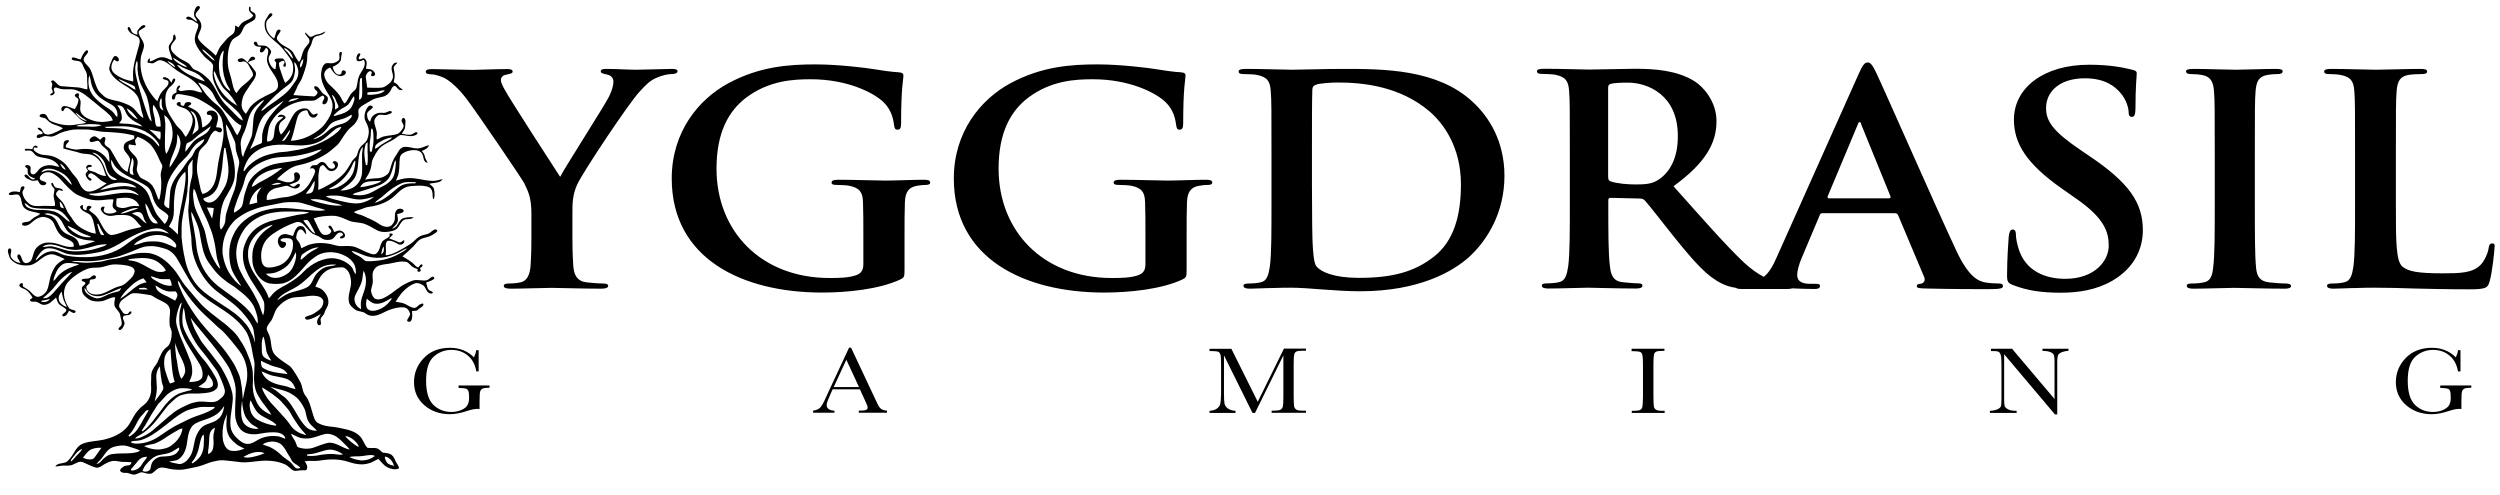 <svg width="91" height="18" viewBox="0 0 91 18" fill="none" xmlns="http://www.w3.org/2000/svg">
<path d="M13.689 5.272C13.742 5.214 13.814 5.172 13.886 5.131C14.005 5.072 14.13 5.014 14.268 5.002C14.255 5.025 14.241 5.055 14.209 5.072C14.057 5.166 13.893 5.243 13.762 5.355C13.727 5.38 13.689 5.401 13.65 5.419C13.656 5.366 13.65 5.313 13.689 5.272ZM13.486 5.014C13.505 4.908 13.492 4.802 13.512 4.696C13.518 4.69 13.538 4.678 13.545 4.672C13.604 4.796 13.591 4.925 13.597 5.055C13.604 5.214 13.564 5.366 13.531 5.525C13.512 5.525 13.492 5.519 13.466 5.519C13.446 5.351 13.453 5.18 13.486 5.014ZM13.374 3.367C13.479 3.343 13.584 3.349 13.689 3.343C13.794 3.337 13.893 3.272 14.005 3.29C13.926 3.39 13.781 3.425 13.65 3.437C13.558 3.449 13.459 3.461 13.367 3.443C13.374 3.42 13.374 3.39 13.374 3.367ZM13.085 3.178C13.085 3.073 13.091 2.961 13.111 2.855C13.13 2.849 13.157 2.849 13.177 2.843C13.17 3.043 13.196 3.249 13.183 3.449C13.177 3.519 13.157 3.614 13.071 3.631C13.065 3.484 13.085 3.331 13.085 3.178ZM8.075 1.914C8.088 1.884 8.121 1.861 8.148 1.843C8.062 2.308 8.082 2.82 8.358 3.237C8.371 3.261 8.378 3.29 8.384 3.32C8.154 3.184 8.056 2.931 7.996 2.696C7.957 2.437 7.944 2.155 8.075 1.914ZM7.589 2.037C7.51 1.961 7.398 1.896 7.359 1.79C7.444 1.832 7.51 1.89 7.576 1.955C7.661 2.037 7.766 2.108 7.819 2.208C7.72 2.184 7.661 2.102 7.589 2.037ZM7.786 2.708C7.773 2.667 7.786 2.62 7.799 2.579C7.858 2.679 7.891 2.79 7.95 2.896C8.023 3.025 8.075 3.167 8.194 3.267C8.384 3.431 8.522 3.637 8.634 3.849C8.194 3.596 7.865 3.173 7.786 2.708ZM2.751 4.096C2.81 4.131 2.869 4.178 2.915 4.225C2.987 4.296 3.092 4.337 3.171 4.408C2.981 4.378 2.823 4.249 2.751 4.096ZM3.23 4.608C3.086 4.602 2.935 4.608 2.783 4.596C2.869 4.519 2.994 4.549 3.106 4.531C3.276 4.508 3.447 4.519 3.618 4.537C3.645 4.543 3.671 4.555 3.697 4.561C3.546 4.614 3.388 4.619 3.23 4.608ZM2.396 6.178C2.277 6.155 2.225 6.043 2.185 5.955C2.284 6.002 2.35 6.084 2.396 6.178ZM2.415 6.537C2.264 6.372 2.06 6.213 1.811 6.202C1.699 6.19 1.6 6.237 1.502 6.272C1.561 6.155 1.719 6.125 1.85 6.143C2.028 6.166 2.185 6.255 2.33 6.343C2.461 6.443 2.573 6.578 2.619 6.731C2.534 6.678 2.474 6.602 2.415 6.537ZM14.011 16.618C14.195 16.648 14.294 16.806 14.347 16.953C14.248 16.936 14.143 16.912 14.084 16.836C14.044 16.765 13.998 16.695 14.011 16.618ZM14.189 6.425C14.261 6.272 14.307 6.108 14.347 5.943C14.353 5.902 14.38 5.866 14.399 5.831C14.425 5.937 14.393 6.049 14.386 6.16C14.373 6.307 14.334 6.46 14.222 6.572C14.117 6.69 13.979 6.76 13.834 6.831C13.67 6.919 13.512 7.031 13.321 7.078C13.163 7.125 12.992 7.113 12.835 7.084C12.887 7.025 12.979 7.013 13.052 6.99C13.249 6.925 13.453 6.866 13.65 6.802C13.867 6.731 14.084 6.619 14.189 6.425ZM13.275 6.643C13.466 6.572 13.683 6.607 13.886 6.578C13.814 6.66 13.696 6.684 13.591 6.719C13.433 6.76 13.275 6.802 13.111 6.813C13.144 6.749 13.19 6.678 13.275 6.643ZM13.302 5.272C13.308 5.231 13.348 5.202 13.38 5.172C13.38 5.337 13.374 5.502 13.387 5.666C13.387 5.778 13.393 5.896 13.367 6.008C13.354 6.008 13.334 6.013 13.321 6.013C13.269 5.772 13.229 5.519 13.302 5.272ZM13.13 5.455C13.15 5.413 13.183 5.378 13.209 5.349C13.203 5.455 13.177 5.56 13.177 5.666C13.177 5.878 13.19 6.096 13.177 6.307C13.157 6.513 13.045 6.719 12.848 6.831C12.71 6.902 12.552 6.943 12.388 6.931C12.578 6.802 12.782 6.672 12.907 6.478C13.091 6.16 12.992 5.784 13.13 5.455ZM12.789 6.09C12.835 6.002 12.854 5.908 12.927 5.837C12.953 5.943 12.914 6.043 12.894 6.149C12.835 6.443 12.591 6.678 12.302 6.813C12.21 6.86 12.112 6.878 12.006 6.89L11.98 6.866C12.348 6.702 12.624 6.419 12.789 6.09ZM11.29 6.843C11.349 6.76 11.382 6.66 11.454 6.584C11.454 6.707 11.441 6.837 11.389 6.954C11.349 7.043 11.224 7.049 11.132 7.054C11.178 6.984 11.237 6.913 11.29 6.843ZM10.238 6.69C10.12 6.707 10.001 6.743 9.877 6.731C9.982 6.672 10.126 6.619 10.238 6.69ZM9.495 6.613C9.377 6.666 9.285 6.766 9.16 6.807C9.213 6.584 9.397 6.396 9.62 6.29C9.824 6.184 10.054 6.137 10.284 6.108C10.047 6.307 9.778 6.472 9.495 6.613ZM9.364 7.372C9.265 7.402 9.173 7.425 9.075 7.443C9.114 7.19 9.265 6.937 9.522 6.813C9.449 6.919 9.364 7.025 9.351 7.149C9.351 7.225 9.364 7.301 9.364 7.372ZM11.52 5.584C11.211 5.749 10.856 5.843 10.501 5.89C10.271 5.925 10.034 5.943 9.817 6.025C9.607 6.096 9.423 6.219 9.272 6.36C9.16 6.466 9.061 6.596 9.015 6.737C8.969 6.854 8.936 6.978 8.897 7.096C8.858 7.225 8.864 7.366 8.812 7.49C8.759 7.607 8.634 7.678 8.522 7.743C8.503 7.637 8.549 7.537 8.581 7.437C8.647 7.225 8.739 7.019 8.825 6.813C8.904 6.625 8.91 6.413 9.048 6.249C9.259 6.002 9.581 5.855 9.903 5.761C10.133 5.713 10.37 5.708 10.6 5.696C10.83 5.666 11.053 5.625 11.277 5.56C11.421 5.525 11.559 5.455 11.717 5.437C11.665 5.496 11.592 5.537 11.52 5.584ZM9.863 14.307C9.949 14.36 10.047 14.454 10.153 14.53C10.199 14.565 10.521 14.924 10.547 14.983C10.639 15.165 10.757 15.342 10.876 15.512C10.948 15.618 11.073 15.736 11.152 15.836C11.119 15.836 11.066 15.818 11.034 15.806C10.902 15.771 10.797 15.706 10.698 15.624C10.6 15.542 10.54 15.418 10.455 15.318C10.31 15.142 10.146 14.977 9.995 14.806C9.811 14.624 9.653 14.412 9.554 14.183C9.548 14.159 9.548 14.13 9.548 14.101C9.66 14.165 9.752 14.242 9.863 14.307ZM6.537 15.424C6.261 15.553 6.018 15.73 5.774 15.895C5.551 16.042 5.281 16.142 4.999 16.148C4.92 16.148 4.834 16.148 4.769 16.101C4.777 16.09 4.782 16.078 4.782 16.065C4.907 16.042 5.032 16.053 5.15 16.012C5.426 15.924 5.656 15.759 5.88 15.589C6.175 15.371 6.445 15.112 6.787 14.948C6.866 14.912 7.247 14.806 7.372 14.812C7.523 14.818 7.668 14.812 7.819 14.812C7.806 14.854 7.773 14.883 7.727 14.906C7.549 15.012 7.339 15.083 7.142 15.148C6.925 15.224 6.734 15.33 6.537 15.424ZM6.642 15.595C6.616 15.824 6.478 16.03 6.287 16.177C6.202 16.253 6.09 16.312 5.972 16.33C5.735 16.401 5.466 16.348 5.249 16.242C5.38 16.177 5.531 16.189 5.669 16.13C5.814 16.071 5.945 15.989 6.07 15.901C6.202 15.812 6.346 15.73 6.491 15.648C6.53 15.618 6.59 15.606 6.642 15.595ZM5.939 14.06C5.945 14.077 5.952 14.136 5.932 14.183C5.867 14.324 5.689 14.536 5.63 14.613C5.663 14.471 5.715 14.295 5.709 14.089C5.709 14.03 5.696 13.813 5.689 13.754C5.676 13.642 5.715 13.454 5.821 13.336C5.834 13.466 5.86 13.895 5.939 14.06ZM6.386 12.754C6.373 12.636 6.379 12.577 6.366 12.46C6.386 12.56 6.412 12.595 6.445 12.689C6.53 12.96 6.728 13.195 6.741 13.483C6.747 13.589 6.675 13.713 6.603 13.789C6.55 13.724 6.53 13.618 6.511 13.542C6.471 13.407 6.465 13.254 6.438 13.118C6.419 13.066 6.399 12.895 6.386 12.754ZM7.74 13.889C7.773 14.018 7.747 14.071 7.655 14.107C7.523 14.159 7.359 14.118 7.221 14.083C7.227 14.065 7.438 13.948 7.49 13.871C7.53 13.813 7.563 13.677 7.576 13.636C7.72 13.807 7.74 13.889 7.74 13.889ZM7.267 13.254C7.346 13.377 7.398 13.571 7.365 13.713C7.346 13.813 7.214 13.86 7.214 13.86C7.116 13.895 6.997 13.907 6.892 13.901C6.866 13.901 6.991 13.748 6.997 13.542C6.997 13.418 6.984 13.295 6.945 13.177C6.872 12.972 6.78 12.771 6.701 12.572C6.649 12.43 6.576 12.301 6.53 12.154C6.484 12.019 6.432 11.883 6.412 11.736C6.399 11.542 6.452 11.354 6.517 11.172C6.537 11.113 6.557 11.048 6.616 11.013C6.596 11.16 6.537 11.295 6.53 11.442C6.524 11.613 6.517 11.789 6.563 11.96C6.636 12.201 6.747 12.424 6.885 12.642C6.945 12.73 7.267 13.254 7.267 13.254ZM8.187 14.259C8.167 14.43 8.049 14.483 7.97 14.554C7.825 14.677 7.595 14.63 7.398 14.618H7.24C7.154 14.63 7.068 14.648 6.984 14.671C6.912 14.689 6.636 14.824 6.636 14.824C6.53 14.877 6.425 14.936 6.333 15.007C6.208 15.107 6.077 15.207 5.959 15.318C5.834 15.436 5.689 15.548 5.558 15.665C5.452 15.759 5.327 15.83 5.196 15.889C5.111 15.924 5.019 15.977 4.913 15.954C4.948 15.923 4.985 15.895 5.025 15.871C5.334 15.712 5.571 15.465 5.768 15.207C5.84 15.124 6.083 14.777 6.162 14.712C6.3 14.589 6.425 14.436 6.616 14.377C6.682 14.36 6.833 14.324 6.885 14.324C6.977 14.324 7.214 14.33 7.326 14.318C7.503 14.307 7.714 14.295 7.852 14.177C8.029 14.048 7.852 13.742 7.852 13.742C7.852 13.742 7.595 13.271 7.365 13.036C7.3 12.972 6.701 12.172 6.649 11.801C6.629 11.654 6.636 11.501 6.655 11.354C6.655 11.325 6.675 11.236 6.688 11.201C6.701 11.26 6.734 11.389 6.734 11.448C6.754 11.825 7.037 12.389 7.28 12.689C7.49 12.942 7.687 13.207 7.878 13.471C7.977 13.613 8.2 14.142 8.187 14.259ZM8.463 13.683C8.516 13.824 8.581 14.036 8.581 14.224C8.581 14.354 8.575 14.483 8.568 14.607C8.562 14.677 8.549 15.118 8.568 15.212C8.608 15.412 8.693 15.63 8.897 15.736C9.088 15.83 9.318 15.818 9.522 15.777C9.706 15.742 9.896 15.724 10.08 15.742C10.218 15.759 10.376 15.836 10.389 15.971C10.284 15.942 10.192 15.883 10.08 15.877C9.837 15.853 9.581 15.895 9.377 16.018C9.265 16.083 9.153 16.159 9.015 16.159C8.904 16.159 8.812 16.106 8.733 16.042C8.595 15.936 8.47 15.8 8.417 15.636C8.332 15.377 8.437 14.942 8.457 14.712C8.463 14.613 8.483 14.524 8.47 14.418C8.443 14.048 8.082 13.407 7.996 13.295C7.793 13.013 7.569 12.736 7.352 12.46C7.293 12.377 7.142 12.089 7.122 12.054C7.063 11.954 6.977 11.713 6.938 11.566C6.991 11.63 7.083 11.748 7.129 11.813C7.194 11.901 8.134 12.977 8.365 13.442C8.397 13.507 8.45 13.648 8.463 13.683ZM9.173 15.448C9.245 15.507 9.351 15.536 9.41 15.606C9.199 15.63 8.969 15.553 8.864 15.389C8.752 15.218 8.766 14.854 8.812 14.583C8.818 14.824 8.877 15.042 8.93 15.154C8.99 15.264 9.072 15.364 9.173 15.448ZM9.121 14.571C9.206 14.73 9.265 14.901 9.397 15.036C9.587 15.212 9.877 15.271 10.061 15.465C10.054 15.471 10.041 15.489 10.034 15.495C9.793 15.466 9.562 15.389 9.357 15.271C9.232 15.195 9.147 15.071 9.114 14.942C9.088 14.812 9.068 14.689 9.121 14.571ZM8.792 12.889C9.015 13.254 9.035 13.642 8.963 13.965C8.93 14.089 8.864 14.406 8.838 14.542C8.825 14.318 8.792 13.866 8.7 13.636C8.68 13.589 8.562 13.318 8.509 13.236C8.415 13.084 8.314 12.935 8.207 12.789C8.049 12.577 7.635 12.124 7.517 11.989C7.385 11.842 7.26 11.683 7.142 11.525C6.925 11.213 6.721 10.889 6.576 10.542C6.53 10.437 6.478 10.331 6.471 10.219C6.557 10.272 6.576 10.378 6.629 10.454C6.899 10.883 7.234 11.278 7.628 11.619C7.773 11.748 7.904 11.895 8.062 12.013C8.174 12.101 8.647 12.66 8.792 12.889ZM6.149 8.243C6.202 8.143 6.268 8.049 6.294 7.943C6.353 7.749 6.32 7.549 6.333 7.349C6.353 7.078 6.366 6.802 6.498 6.554C6.563 6.443 6.642 6.331 6.747 6.249C6.774 6.431 6.747 6.619 6.721 6.802C6.676 7.097 6.621 7.391 6.557 7.684C6.498 7.965 6.471 8.251 6.478 8.537C6.373 8.431 6.268 8.331 6.149 8.243ZM6.379 9.019C6.169 8.913 5.945 8.807 5.702 8.79C5.584 8.784 5.466 8.784 5.354 8.796C5.189 8.813 5.045 8.895 4.88 8.925C4.926 8.825 5.032 8.778 5.13 8.725C5.373 8.59 5.676 8.507 5.959 8.578C6.123 8.613 6.261 8.713 6.36 8.825C6.406 8.878 6.452 8.96 6.379 9.019ZM6.642 7.943C6.688 7.619 6.774 7.301 6.82 6.978C6.826 6.878 6.826 6.778 6.839 6.684C6.859 6.502 6.833 6.319 6.839 6.137C6.839 6.008 6.938 5.902 7.024 5.802C6.977 6.013 7.037 6.237 6.984 6.449C6.912 6.704 6.878 6.967 6.885 7.231C6.885 7.384 6.853 7.531 6.853 7.684C6.866 8.007 6.925 8.325 6.964 8.643C6.971 8.848 6.977 9.054 7.03 9.254C7.125 9.622 7.304 9.969 7.556 10.272C7.766 10.536 8.062 10.725 8.332 10.931C8.549 11.095 8.752 11.272 8.917 11.483C9.042 11.642 9.173 11.801 9.226 11.995C9.239 12.036 9.285 12.395 9.285 12.477C9.278 12.442 9.245 12.366 9.239 12.33C9.206 12.225 9.147 12.124 9.101 12.024C9.022 11.86 8.89 11.719 8.759 11.589C8.489 11.325 8.148 11.142 7.839 10.925C7.549 10.736 7.267 10.531 7.076 10.254C6.904 10.004 6.788 9.726 6.734 9.437C6.669 9.172 6.636 8.901 6.609 8.631C6.616 8.396 6.596 8.166 6.642 7.943ZM9.383 11.777C9.357 11.748 9.331 11.719 9.311 11.683C9.16 11.36 8.864 11.113 8.581 10.883C8.414 10.758 8.245 10.635 8.075 10.513C7.69 10.25 7.408 9.886 7.267 9.472C7.208 9.284 7.155 9.089 7.142 8.89C7.129 8.713 7.089 8.537 7.063 8.36C7.03 8.143 6.964 7.931 6.958 7.707C7.017 7.778 7.043 7.866 7.083 7.943C7.181 8.149 7.26 8.366 7.286 8.59C7.346 8.919 7.392 9.26 7.589 9.548C7.701 9.69 7.793 9.842 7.924 9.972C8.023 10.078 8.141 10.172 8.259 10.26C8.384 10.354 8.529 10.425 8.641 10.525C8.904 10.725 9.18 10.954 9.285 11.26C9.351 11.436 9.397 11.607 9.383 11.777ZM8.003 8.054C8.016 7.79 8.056 7.513 8.167 7.266C8.305 7.002 8.503 6.749 8.542 6.449C8.588 6.025 8.45 5.608 8.345 5.196C8.312 5.078 8.273 4.961 8.259 4.843C8.246 4.737 8.213 4.631 8.233 4.525C8.351 4.708 8.443 4.908 8.529 5.108C8.575 5.196 8.575 5.296 8.581 5.396C8.588 5.549 8.667 5.696 8.7 5.843C8.72 5.919 8.7 5.996 8.687 6.066C8.66 6.196 8.627 6.319 8.621 6.449C8.608 6.66 8.562 6.872 8.476 7.066C8.411 7.219 8.365 7.372 8.312 7.525C8.266 7.672 8.207 7.819 8.207 7.972C8.206 8.115 8.148 8.253 8.042 8.36C7.983 8.272 8.003 8.16 8.003 8.054ZM12.401 3.978C12.493 3.919 12.605 3.878 12.684 3.796C12.769 3.708 12.795 3.584 12.887 3.502C12.9 3.549 12.907 3.602 12.894 3.649C12.854 3.79 12.802 3.943 12.664 4.031C12.526 4.143 12.335 4.172 12.164 4.225C12.158 4.22 12.151 4.202 12.145 4.196C12.22 4.115 12.306 4.042 12.401 3.978ZM12.256 3.72C12.276 3.778 12.322 3.831 12.322 3.896C12.296 3.943 12.236 3.961 12.191 3.984C12.191 3.908 12.204 3.831 12.191 3.761C12.171 3.649 12.112 3.555 12.079 3.449C12.191 3.508 12.21 3.625 12.256 3.72ZM11.533 4.984C11.684 4.902 11.816 4.796 11.914 4.661C11.967 4.59 12.013 4.514 12.092 4.467C12.21 4.39 12.361 4.367 12.499 4.319C12.611 4.284 12.703 4.22 12.802 4.172C12.802 4.208 12.808 4.249 12.782 4.278C12.703 4.378 12.598 4.467 12.467 4.502C12.348 4.537 12.23 4.567 12.125 4.625C11.993 4.69 11.901 4.808 11.783 4.89C11.671 4.972 11.54 5.049 11.395 5.072C11.434 5.043 11.48 5.008 11.533 4.984ZM10.396 4.949C10.455 4.878 10.488 4.79 10.56 4.725C10.554 4.831 10.488 4.919 10.435 5.002C10.396 5.061 10.356 5.137 10.264 5.131C10.304 5.066 10.35 5.008 10.396 4.949ZM9.725 5.325C9.982 5.261 10.258 5.255 10.527 5.278C10.744 5.29 10.968 5.308 11.178 5.278C11.365 5.259 11.544 5.203 11.704 5.114C11.888 4.996 12.033 4.837 12.21 4.702C12.269 4.655 12.348 4.631 12.427 4.619C12.395 4.691 12.346 4.755 12.283 4.808C12.066 4.996 11.809 5.143 11.533 5.255C11.316 5.331 11.099 5.408 10.869 5.449C10.744 5.472 10.613 5.49 10.488 5.513C10.337 5.537 10.185 5.531 10.034 5.566C9.857 5.608 9.673 5.643 9.508 5.725C9.344 5.796 9.199 5.902 9.068 6.019C8.996 6.084 8.956 6.16 8.89 6.231C8.884 6.231 8.871 6.225 8.864 6.225C8.871 6.108 8.93 5.996 8.982 5.884C9.121 5.608 9.41 5.408 9.725 5.325ZM10.028 3.99C9.949 4.084 9.87 4.178 9.798 4.272C9.673 4.455 9.581 4.661 9.548 4.878C9.535 4.984 9.548 5.09 9.535 5.196C9.489 5.237 9.43 5.249 9.377 5.272C9.278 5.313 9.186 5.372 9.101 5.431C9.16 5.29 9.232 5.155 9.278 5.008C9.364 4.743 9.416 4.455 9.6 4.22C9.719 4.09 9.857 3.978 10.008 3.878C10.113 3.808 10.212 3.731 10.323 3.667C10.245 3.79 10.12 3.878 10.028 3.99ZM10.882 3.567C10.777 3.655 10.626 3.672 10.495 3.708C10.567 3.578 10.744 3.584 10.882 3.567ZM11.04 2.137C11.034 2.249 11.02 2.373 10.935 2.461C10.889 2.349 10.955 2.22 11.04 2.137ZM10.508 1.955C10.468 1.89 10.396 1.849 10.35 1.784C10.35 1.773 10.356 1.755 10.356 1.743C10.527 1.82 10.633 1.973 10.672 2.137C10.6 2.096 10.554 2.02 10.508 1.955ZM10.462 3.114C10.547 3.049 10.633 2.973 10.672 2.873C10.705 2.784 10.725 2.69 10.738 2.596C10.757 2.484 10.711 2.373 10.711 2.255C10.797 2.326 10.823 2.431 10.849 2.531C10.882 2.679 10.843 2.837 10.751 2.961C10.659 3.079 10.586 3.214 10.475 3.32C10.258 3.537 9.982 3.702 9.732 3.884C9.66 3.937 9.6 4.008 9.508 4.043C9.528 3.973 9.587 3.919 9.64 3.867C9.89 3.59 10.159 3.331 10.462 3.114ZM8.871 4.843C8.976 4.643 9.002 4.419 9.081 4.208C9.14 4.067 9.232 3.931 9.351 3.825C9.43 3.755 9.515 3.678 9.62 3.631C9.535 3.784 9.377 3.896 9.305 4.055C9.199 4.243 9.226 4.461 9.199 4.666C9.193 4.778 9.186 4.89 9.147 4.996C9.055 5.237 8.91 5.461 8.851 5.713C8.798 5.649 8.792 5.572 8.785 5.496C8.779 5.413 8.766 5.325 8.759 5.243C8.759 5.096 8.812 4.966 8.871 4.843ZM6.09 2.22C6.215 2.261 6.34 2.332 6.379 2.455C6.268 2.396 6.162 2.32 6.09 2.22ZM6.294 2.102C6.399 2.143 6.478 2.214 6.57 2.267C6.655 2.32 6.761 2.361 6.807 2.449C6.662 2.414 6.53 2.332 6.419 2.249C6.364 2.21 6.321 2.16 6.294 2.102ZM7.05 2.796C6.813 2.696 6.583 2.561 6.445 2.361C6.504 2.361 6.55 2.402 6.603 2.431C6.721 2.496 6.846 2.543 6.971 2.59C7.175 2.661 7.352 2.79 7.457 2.961C7.313 2.926 7.181 2.855 7.05 2.796ZM8.049 3.961C7.957 3.849 7.825 3.767 7.72 3.667C7.609 3.555 7.497 3.443 7.418 3.314C7.352 3.208 7.267 3.114 7.214 3.002C7.464 3.084 7.701 3.255 7.793 3.49C7.872 3.672 8.01 3.831 8.141 3.984C8.246 4.108 8.371 4.22 8.483 4.343C8.568 4.437 8.667 4.519 8.785 4.567C8.772 4.696 8.7 4.814 8.634 4.925C8.601 4.878 8.568 4.831 8.542 4.778C8.463 4.602 8.345 4.443 8.253 4.272C8.187 4.167 8.128 4.055 8.049 3.961ZM7.536 7.172C7.727 7.107 7.865 6.949 7.931 6.778C8.01 6.549 8.056 6.313 8.088 6.078C8.108 5.849 8.128 5.614 8.161 5.384H8.207C8.246 5.614 8.292 5.849 8.312 6.084C8.325 6.268 8.305 6.453 8.253 6.631C8.207 6.79 8.108 6.925 8.023 7.066C7.944 7.184 7.852 7.313 7.694 7.36C7.582 7.402 7.438 7.343 7.398 7.237C7.438 7.201 7.49 7.19 7.536 7.172ZM7.779 7.572C7.773 7.701 7.747 7.831 7.72 7.96C7.66 7.824 7.596 7.689 7.53 7.554C7.609 7.554 7.694 7.56 7.779 7.572ZM7.142 7.043C7.181 7.19 7.234 7.331 7.293 7.478C7.372 7.69 7.49 7.89 7.576 8.107C7.641 8.284 7.72 8.454 7.76 8.631C7.825 8.854 7.852 9.089 7.885 9.319C7.904 9.478 7.983 9.625 8.016 9.784C7.904 9.701 7.852 9.578 7.786 9.466C7.615 9.178 7.549 8.854 7.484 8.537C7.457 8.384 7.392 8.237 7.326 8.095C7.26 7.913 7.162 7.749 7.102 7.566C7.063 7.454 7.05 7.331 7.037 7.213C7.024 7.096 7.017 6.978 7.056 6.866C7.096 6.919 7.122 6.978 7.142 7.043ZM6.931 4.037C6.977 4.055 7.03 4.072 7.063 4.114C7.162 4.22 7.175 4.361 7.208 4.49C7.221 4.567 7.24 4.649 7.214 4.725C7.148 4.79 7.07 4.843 6.997 4.902C7.063 4.714 7.142 4.519 7.089 4.319C7.07 4.214 6.991 4.131 6.931 4.037ZM6.8 5.219C6.872 5.178 6.951 5.149 7.017 5.096C7.135 4.996 7.24 4.89 7.372 4.808C7.477 4.743 7.569 4.661 7.674 4.59C7.641 4.678 7.595 4.772 7.517 4.837C7.365 4.966 7.148 5.025 7.024 5.178C6.925 5.29 6.839 5.419 6.747 5.531C6.747 5.425 6.754 5.319 6.8 5.219ZM6.813 5.678C6.905 5.578 6.958 5.449 7.05 5.343C7.148 5.219 7.286 5.125 7.438 5.061C7.418 5.202 7.273 5.296 7.168 5.396C7.063 5.484 7.05 5.625 6.964 5.719C6.905 5.784 6.839 5.849 6.793 5.919C6.696 6.072 6.589 6.219 6.471 6.36C6.314 6.566 6.195 6.807 6.189 7.06C6.169 7.237 6.169 7.413 6.156 7.59C6.097 7.566 6.037 7.537 6.005 7.49C5.959 7.437 5.978 7.366 5.991 7.301C6.031 7.107 6.037 6.907 6.09 6.713C6.149 6.496 6.281 6.296 6.419 6.108C6.524 5.949 6.682 5.819 6.813 5.678ZM6.438 5.184C6.452 5.084 6.445 4.978 6.458 4.878C6.53 4.984 6.57 5.108 6.57 5.231C6.55 5.455 6.458 5.666 6.333 5.855C6.281 5.937 6.241 6.025 6.169 6.096C6.175 5.778 6.386 5.502 6.438 5.184ZM6.268 4.69C6.307 4.902 6.268 5.114 6.189 5.313C6.156 5.413 6.116 5.513 6.051 5.602C5.985 5.443 6.005 5.266 6.005 5.096C5.998 4.902 6.024 4.702 6.018 4.508C6.011 4.402 5.991 4.296 5.978 4.19C6.156 4.302 6.241 4.502 6.268 4.69ZM5.873 3.567C5.893 3.637 5.886 3.714 5.886 3.79C5.886 3.872 5.919 3.949 5.952 4.025C5.88 3.996 5.821 3.943 5.814 3.872C5.801 3.767 5.801 3.649 5.873 3.567ZM5.584 3.814C5.768 4.037 5.853 4.325 5.847 4.608C5.794 4.608 5.742 4.614 5.696 4.596C5.65 4.537 5.656 4.455 5.643 4.39C5.63 4.196 5.518 4.008 5.584 3.814ZM5.827 5.084C5.761 5.049 5.722 4.996 5.676 4.943C5.604 4.861 5.505 4.796 5.433 4.714C5.571 4.743 5.702 4.778 5.84 4.796C5.853 4.89 5.853 4.99 5.827 5.084ZM4.65 3.102C4.532 3.031 4.394 2.978 4.315 2.873C4.46 2.926 4.585 2.996 4.723 3.055C4.782 3.084 4.841 3.102 4.894 3.143C4.92 3.178 4.92 3.225 4.933 3.267C4.821 3.231 4.749 3.149 4.65 3.102ZM5.025 3.061C4.959 2.784 4.854 2.484 4.986 2.202C5.025 2.302 5.005 2.408 5.005 2.514C5.012 2.643 5.032 2.767 5.065 2.89C5.124 3.137 5.301 3.349 5.367 3.596C5.406 3.743 5.439 3.89 5.452 4.037C5.466 4.167 5.505 4.29 5.518 4.419C5.433 4.361 5.413 4.261 5.373 4.178C5.242 3.808 5.13 3.431 5.025 3.061ZM5.019 4.343C4.9 4.308 4.815 4.225 4.736 4.143C4.677 4.084 4.637 4.014 4.611 3.943C4.788 4.031 4.907 4.19 5.019 4.343ZM4.493 3.925C4.565 4.025 4.585 4.143 4.67 4.237C4.774 4.343 4.899 4.43 5.038 4.496C5.091 4.519 5.143 4.555 5.176 4.602C5.025 4.572 4.88 4.525 4.729 4.514C4.598 4.496 4.466 4.508 4.335 4.484C4.374 4.431 4.433 4.384 4.433 4.319C4.44 4.225 4.42 4.137 4.394 4.049C4.368 3.973 4.315 3.902 4.269 3.837C4.361 3.825 4.447 3.861 4.493 3.925ZM3.756 3.82C3.572 3.684 3.395 3.531 3.296 3.331C3.211 3.149 3.198 2.937 3.25 2.743C3.303 2.861 3.303 2.99 3.342 3.114C3.388 3.243 3.454 3.367 3.553 3.467C3.697 3.62 3.894 3.708 4.078 3.82C4.23 3.914 4.302 4.09 4.269 4.255C4.21 4.231 4.19 4.172 4.151 4.125C4.059 3.996 3.888 3.925 3.756 3.82ZM4.749 4.731C4.519 4.678 4.276 4.666 4.032 4.661C3.954 4.655 3.862 4.678 3.809 4.619C4.019 4.608 4.223 4.596 4.433 4.596C4.729 4.596 5.025 4.655 5.288 4.784C5.492 4.896 5.669 5.049 5.781 5.243C5.801 5.272 5.794 5.302 5.794 5.337C5.702 5.249 5.636 5.137 5.531 5.055C5.308 4.89 5.032 4.79 4.749 4.731ZM4.696 5.255C4.782 5.272 4.867 5.284 4.953 5.29C4.94 5.231 4.92 5.178 4.913 5.119C4.926 5.066 4.972 5.025 5.005 4.978C5.17 5.031 5.327 5.125 5.452 5.237C5.63 5.419 5.728 5.643 5.827 5.866C5.853 5.937 5.926 6.002 5.906 6.084C5.88 6.196 5.834 6.307 5.853 6.425C5.893 6.702 5.867 6.99 5.801 7.26C5.788 7.26 5.768 7.254 5.761 7.254C5.696 7.096 5.656 6.931 5.564 6.784C5.492 6.672 5.367 6.59 5.235 6.531C5.183 6.508 5.117 6.478 5.084 6.431C5.038 6.355 4.992 6.272 4.979 6.19C4.972 6.066 5.038 5.943 4.999 5.825C4.953 5.66 4.769 5.578 4.703 5.425C4.664 5.372 4.677 5.308 4.696 5.255ZM4.861 6.372C4.802 6.355 4.723 6.337 4.723 6.272C4.703 6.09 4.788 5.919 4.808 5.743C4.887 5.849 4.867 5.978 4.841 6.102C4.821 6.19 4.841 6.284 4.861 6.372ZM4.046 5.813C4.111 5.896 4.138 5.996 4.21 6.078C4.348 6.237 4.539 6.355 4.729 6.455C4.94 6.56 5.157 6.649 5.347 6.784C5.459 6.866 5.512 6.996 5.544 7.119C5.597 7.313 5.682 7.513 5.867 7.637C5.959 7.707 6.083 7.76 6.129 7.866C6.123 7.972 6.07 8.072 5.998 8.154C5.913 8.06 5.834 7.96 5.748 7.86C5.656 7.749 5.617 7.613 5.558 7.484C5.466 7.29 5.433 7.06 5.275 6.89C5.13 6.737 4.933 6.631 4.729 6.554C4.519 6.472 4.289 6.384 4.157 6.202C4.072 6.096 4.032 5.955 4.046 5.813ZM5.748 8.131C5.689 8.131 5.617 8.143 5.564 8.101C5.439 7.996 5.387 7.843 5.347 7.696C5.321 7.601 5.288 7.507 5.295 7.407C5.413 7.543 5.452 7.719 5.544 7.866C5.604 7.954 5.696 8.031 5.748 8.131ZM3.822 6.149C3.776 5.997 3.698 5.856 3.592 5.731C3.526 5.655 3.428 5.619 3.355 5.555C3.526 5.566 3.651 5.696 3.743 5.813C3.868 5.972 3.848 6.19 3.98 6.349C4.052 6.443 4.184 6.46 4.263 6.549C4.19 6.554 4.111 6.56 4.052 6.519C3.921 6.431 3.868 6.284 3.822 6.149ZM4.387 6.649C4.591 6.649 4.828 6.684 4.972 6.825C4.874 6.831 4.782 6.796 4.683 6.784C4.493 6.755 4.302 6.79 4.118 6.819C3.954 6.843 3.802 6.896 3.638 6.919C3.848 6.755 4.111 6.643 4.387 6.649ZM3.796 7.113C3.671 7.131 3.553 7.137 3.428 7.119C3.355 7.107 3.276 7.102 3.224 7.054C3.349 7.043 3.474 7.049 3.599 7.019C3.908 6.954 4.223 6.878 4.545 6.89C4.736 6.896 4.946 6.966 5.058 7.113C4.959 7.084 4.867 7.031 4.762 7.025C4.433 6.99 4.118 7.072 3.796 7.113ZM4.243 7.502C4.216 7.413 4.243 7.319 4.243 7.225C4.44 7.201 4.65 7.166 4.834 7.249C4.946 7.301 5.038 7.396 5.071 7.502C4.959 7.502 4.854 7.49 4.742 7.513C4.637 7.537 4.539 7.584 4.427 7.572C4.361 7.56 4.289 7.549 4.243 7.502ZM4.387 7.778C4.427 7.749 4.466 7.719 4.519 7.701C4.683 7.637 4.848 7.549 5.032 7.578C4.979 7.607 4.913 7.631 4.854 7.649C4.696 7.69 4.552 7.772 4.387 7.778ZM5.104 7.943C5.025 7.86 4.907 7.825 4.802 7.772C4.887 7.731 4.999 7.696 5.097 7.731C5.183 7.766 5.203 7.854 5.229 7.925C5.249 8.001 5.295 8.072 5.341 8.137C5.242 8.095 5.176 8.019 5.104 7.943ZM3.572 8.137C3.605 8.195 3.631 8.254 3.658 8.313C3.697 8.401 3.756 8.478 3.796 8.56C3.75 8.554 3.691 8.566 3.664 8.525C3.599 8.413 3.572 8.284 3.539 8.16C3.552 8.154 3.563 8.146 3.572 8.137ZM2.718 8.337C2.823 8.384 2.908 8.46 3.014 8.501C3.112 8.548 3.23 8.566 3.322 8.631C3.125 8.654 2.921 8.601 2.757 8.495C2.639 8.425 2.507 8.337 2.461 8.213L2.718 8.337ZM2.33 7.584C2.284 7.572 2.231 7.566 2.198 7.531C2.179 7.466 2.179 7.402 2.172 7.337C2.264 7.402 2.29 7.496 2.33 7.584ZM1.436 7.643C1.278 7.643 1.114 7.625 0.989 7.537C0.936 7.502 0.91 7.443 0.89 7.39C0.949 7.407 0.996 7.454 1.042 7.49C1.107 7.549 1.206 7.566 1.298 7.578C1.528 7.607 1.758 7.59 1.981 7.613C2.12 7.631 2.251 7.701 2.336 7.796C2.415 7.884 2.494 7.972 2.547 8.078C2.428 8.037 2.363 7.943 2.271 7.872C2.179 7.801 2.08 7.731 1.962 7.696C1.79 7.654 1.613 7.637 1.436 7.643ZM2.304 8.431C2.12 8.278 2.12 8.013 1.909 7.884C1.83 7.819 1.705 7.837 1.62 7.784C1.666 7.772 1.705 7.76 1.751 7.766C1.889 7.79 2.034 7.825 2.133 7.919C2.31 8.078 2.336 8.331 2.534 8.484C2.731 8.637 2.977 8.729 3.237 8.748C3.316 8.754 3.388 8.76 3.467 8.778C3.349 8.825 3.224 8.86 3.106 8.901C3.04 8.925 2.967 8.937 2.895 8.943C2.869 8.86 2.849 8.772 2.777 8.707C2.645 8.572 2.435 8.554 2.304 8.431ZM1.784 8.901C1.968 8.884 2.133 8.96 2.297 9.013C2.501 9.089 2.724 9.119 2.941 9.078C3.112 9.043 3.276 9.007 3.441 8.954C3.585 8.907 3.737 8.895 3.888 8.89C3.855 8.937 3.789 8.96 3.73 8.978C3.566 9.031 3.395 9.089 3.224 9.113C2.974 9.148 2.724 9.172 2.474 9.125C2.284 9.089 2.106 9.007 1.916 8.972C1.791 8.948 1.673 8.99 1.554 8.995C1.607 8.925 1.699 8.907 1.784 8.901ZM2.336 9.284C2.192 9.248 2.074 9.142 1.916 9.148C1.771 9.142 1.64 9.201 1.535 9.278C1.442 9.337 1.383 9.419 1.298 9.484C1.304 9.407 1.37 9.342 1.41 9.278C1.488 9.16 1.607 9.037 1.771 9.037C2.054 9.025 2.271 9.225 2.547 9.26C2.895 9.307 3.244 9.248 3.579 9.184C3.855 9.131 4.111 9.007 4.348 8.872C4.696 8.654 5.065 8.443 5.485 8.343C5.617 8.313 5.761 8.29 5.893 8.343C5.991 8.378 6.077 8.431 6.149 8.501C6.031 8.478 5.919 8.425 5.801 8.419C5.643 8.413 5.472 8.413 5.321 8.466C5.137 8.531 4.966 8.625 4.808 8.737C4.67 8.837 4.532 8.948 4.381 9.043C3.967 9.284 3.461 9.378 2.967 9.36C2.757 9.354 2.54 9.337 2.336 9.284ZM1.515 10.989C1.515 10.977 1.508 10.96 1.508 10.948C1.613 10.931 1.712 10.907 1.817 10.883C1.758 10.983 1.627 11.007 1.515 10.989ZM2.435 11.178C2.297 11.13 2.152 11.03 2.139 10.889C2.12 10.783 2.179 10.689 2.244 10.613C2.264 10.689 2.271 10.766 2.29 10.836C2.317 10.954 2.389 11.06 2.435 11.178ZM2.113 10.466C1.988 10.589 1.896 10.748 1.732 10.831C1.679 10.86 1.62 10.854 1.561 10.854C1.732 10.707 1.903 10.554 2.034 10.378C2.152 10.225 2.29 10.084 2.455 9.972C2.507 9.937 2.567 9.913 2.632 9.895C2.468 10.089 2.277 10.266 2.113 10.466ZM2.192 9.966C2.1 10.042 2.041 10.148 1.955 10.23C1.935 10.136 1.988 10.054 2.021 9.966C2.067 9.837 2.152 9.707 2.277 9.625C2.389 9.554 2.527 9.572 2.659 9.584C2.731 9.595 2.816 9.589 2.875 9.631C2.626 9.707 2.376 9.801 2.192 9.966ZM9.173 13.371C9.127 13.171 9.048 12.977 8.969 12.789C8.89 12.601 8.772 12.424 8.654 12.248C8.549 12.101 8.411 11.983 8.273 11.86C8.154 11.754 8.023 11.666 7.898 11.566C7.747 11.448 7.595 11.331 7.451 11.201C7.3 11.066 7.181 10.907 7.05 10.76C6.918 10.595 6.767 10.448 6.649 10.272C6.544 10.119 6.458 9.954 6.333 9.807C6.136 9.572 5.893 9.348 5.577 9.248C5.426 9.195 5.262 9.201 5.104 9.207C4.742 9.231 4.42 9.413 4.052 9.437C3.901 9.454 3.763 9.519 3.612 9.531C3.414 9.542 3.217 9.578 3.02 9.56C2.882 9.542 2.737 9.537 2.599 9.525C2.764 9.478 2.941 9.507 3.106 9.507C3.487 9.519 3.868 9.442 4.236 9.354C4.414 9.313 4.585 9.231 4.756 9.172C4.979 9.084 5.196 8.96 5.452 8.96C5.643 8.948 5.834 9.001 6.011 9.054C6.195 9.107 6.333 9.242 6.425 9.384C6.636 9.725 6.807 10.089 7.043 10.419C7.247 10.701 7.549 10.913 7.852 11.107C8.259 11.366 8.68 11.642 8.936 12.036C9.042 12.189 9.088 12.371 9.134 12.548C9.18 12.73 9.193 12.913 9.245 13.095C9.305 13.313 9.213 13.636 9.259 13.965C9.305 14.318 9.41 14.406 9.456 14.495C9.574 14.707 9.765 14.883 9.877 15.101C9.719 15.036 9.568 14.948 9.462 14.824C9.37 14.718 9.318 14.589 9.272 14.465C9.213 14.318 9.206 14.177 9.199 14.024C9.206 13.971 9.226 13.607 9.173 13.371ZM4.309 10.607C4.216 10.636 4.118 10.648 4.026 10.684C3.881 10.73 3.756 10.825 3.599 10.854C3.493 10.878 3.395 10.825 3.309 10.783C3.191 10.719 3.06 10.619 3.079 10.478C3.145 10.542 3.171 10.63 3.244 10.684C3.388 10.795 3.592 10.807 3.763 10.748C3.986 10.672 4.19 10.56 4.414 10.483C4.387 10.531 4.368 10.584 4.309 10.607ZM4.368 10.878C4.466 10.707 4.604 10.554 4.756 10.419C4.88 10.295 5.032 10.189 5.216 10.131C5.262 10.172 5.301 10.225 5.334 10.278C5.222 10.301 5.111 10.331 5.019 10.389C4.788 10.542 4.604 10.742 4.368 10.878ZM5.065 10.531C5.064 10.518 5.06 10.506 5.051 10.495C5.157 10.478 5.301 10.442 5.38 10.536C5.275 10.542 5.17 10.536 5.065 10.531ZM5.051 9.56C4.933 9.507 4.808 9.489 4.677 9.472C4.677 9.46 4.683 9.442 4.683 9.437C4.848 9.407 5.012 9.401 5.176 9.39C5.4 9.39 5.636 9.437 5.801 9.578C5.899 9.654 5.985 9.742 6.037 9.848C5.939 9.919 5.794 9.907 5.682 9.878C5.459 9.795 5.268 9.654 5.051 9.56ZM5.498 10.054C5.636 10.084 5.755 10.16 5.899 10.16H6.175C6.228 10.23 6.248 10.313 6.248 10.401C6.024 10.419 5.821 10.313 5.643 10.201C5.584 10.166 5.505 10.131 5.498 10.054ZM6.077 10.783C5.959 10.736 5.821 10.666 5.735 10.572C5.689 10.519 5.669 10.454 5.656 10.389C5.781 10.46 5.899 10.548 6.044 10.589C6.156 10.625 6.281 10.607 6.392 10.607C6.419 10.648 6.465 10.684 6.458 10.736C6.458 10.801 6.412 10.889 6.373 10.942C6.274 10.895 6.182 10.831 6.077 10.783ZM5.985 13.06C5.991 12.977 6.051 12.848 6.116 12.783C6.143 12.76 6.175 12.719 6.208 12.713C6.215 12.789 6.248 13.63 6.36 13.901C6.294 13.924 6.254 13.942 6.189 13.96C6.143 13.912 6.011 13.489 6.005 13.46C5.965 13.313 5.972 13.154 5.985 13.06ZM5.834 14.63C5.834 14.63 6.051 14.389 6.09 14.354C6.248 14.236 6.432 14.124 6.642 14.13C6.761 14.136 6.899 14.124 6.997 14.189C6.879 14.213 6.761 14.248 6.642 14.283C6.366 14.354 6.162 14.559 5.991 14.765C5.959 14.806 5.893 14.895 5.86 14.942C5.65 15.201 5.472 15.489 5.196 15.701C5.183 15.695 5.163 15.683 5.157 15.683C5.334 15.424 5.466 15.142 5.643 14.883C5.702 14.795 5.748 14.695 5.834 14.63ZM4.907 15.536C4.986 15.401 5.038 15.248 5.157 15.13C5.209 15.077 5.255 15.024 5.301 14.965C5.321 14.93 5.373 14.936 5.413 14.924C5.367 15.024 5.301 15.112 5.249 15.212C5.17 15.365 5.084 15.518 4.979 15.659C4.913 15.754 4.808 15.83 4.71 15.895C4.696 15.883 4.69 15.865 4.677 15.853C4.768 15.757 4.845 15.65 4.907 15.536ZM2.764 16.612C2.705 16.677 2.652 16.748 2.586 16.8C2.56 16.742 2.619 16.695 2.652 16.648C2.751 16.536 2.829 16.389 2.994 16.342C2.941 16.448 2.843 16.524 2.764 16.612ZM3.48 16.601C3.447 16.648 3.408 16.706 3.342 16.718C3.23 16.736 3.119 16.712 3.02 16.659C3.092 16.565 3.165 16.465 3.263 16.389C3.388 16.312 3.546 16.289 3.691 16.3C3.618 16.401 3.546 16.501 3.48 16.601ZM4.756 16.495C4.532 16.512 4.302 16.495 4.072 16.53C3.894 16.565 3.769 16.683 3.664 16.806C3.631 16.853 3.572 16.877 3.513 16.889C3.553 16.836 3.599 16.789 3.645 16.748C3.763 16.63 3.829 16.471 3.96 16.365C4.072 16.265 4.236 16.236 4.394 16.218C4.499 16.206 4.604 16.224 4.703 16.259C4.834 16.306 4.979 16.336 5.104 16.406C4.999 16.471 4.874 16.483 4.756 16.495ZM4.788 17.13C4.782 17.118 4.769 17.1 4.762 17.089C4.839 17.002 4.913 16.914 4.986 16.824C5.038 16.759 5.091 16.695 5.176 16.659C5.229 16.636 5.295 16.63 5.354 16.624C5.314 16.736 5.209 16.812 5.157 16.918C5.091 17.036 4.946 17.13 4.788 17.13ZM5.518 16.883C5.492 16.948 5.492 17.024 5.466 17.089C5.406 17.171 5.281 17.189 5.189 17.142C5.222 17.037 5.281 16.941 5.36 16.859C5.446 16.765 5.538 16.671 5.656 16.612C5.814 16.536 6.005 16.542 6.169 16.483C6.3 16.436 6.399 16.348 6.517 16.289C6.544 16.371 6.471 16.448 6.412 16.506C6.268 16.612 6.07 16.612 5.893 16.618C5.728 16.63 5.571 16.742 5.518 16.883ZM7.418 16.124C7.418 16.265 7.398 16.412 7.332 16.542C7.267 16.677 7.142 16.777 7.01 16.865C6.971 16.859 6.977 16.818 7.004 16.8C7.116 16.671 7.181 16.512 7.227 16.353C7.267 16.195 7.286 16.03 7.352 15.883C7.365 15.853 7.392 15.836 7.411 15.818C7.438 15.918 7.418 16.024 7.418 16.124ZM7.753 16.33C7.733 16.412 7.674 16.495 7.582 16.53C7.576 16.489 7.569 16.453 7.576 16.412C7.609 16.23 7.609 16.048 7.622 15.865C7.635 15.748 7.694 15.618 7.825 15.571C7.806 15.683 7.766 15.789 7.766 15.906C7.773 16.048 7.786 16.195 7.753 16.33ZM7.931 15.259C7.773 15.401 7.53 15.406 7.365 15.536C7.267 15.624 7.201 15.736 7.148 15.853C7.056 16.071 7.063 16.312 6.964 16.53C6.892 16.671 6.787 16.818 6.622 16.877C6.544 16.906 6.465 16.883 6.386 16.865C6.307 16.848 6.228 16.83 6.149 16.806C6.261 16.771 6.399 16.783 6.498 16.718C6.622 16.636 6.701 16.506 6.747 16.377C6.846 16.112 6.8 15.812 6.958 15.565C7.043 15.418 7.227 15.359 7.385 15.301C7.563 15.242 7.747 15.177 7.898 15.071C8.023 14.983 8.161 14.777 8.161 14.777C8.161 14.777 8.128 15.13 7.931 15.259ZM8.345 16.389C8.2 16.318 8.148 16.159 8.115 16.024C8.082 15.795 8.102 15.559 8.161 15.336C8.187 15.259 8.233 15.142 8.266 15.077C8.24 15.318 8.207 15.612 8.319 15.842C8.378 15.977 8.496 16.071 8.608 16.171C8.693 16.242 8.805 16.277 8.897 16.33C8.733 16.401 8.529 16.448 8.345 16.389ZM9.147 16.642C9.055 16.659 8.956 16.665 8.858 16.636C9.081 16.501 9.37 16.383 9.633 16.495C9.482 16.565 9.311 16.612 9.147 16.642ZM10.757 17.03C10.672 16.959 10.633 16.859 10.54 16.795C10.435 16.718 10.323 16.648 10.232 16.559C10.123 16.452 9.997 16.36 9.857 16.289C9.765 16.236 9.653 16.23 9.561 16.171C9.725 16.077 9.936 16.036 10.12 16.112C10.258 16.159 10.337 16.283 10.402 16.389C10.448 16.477 10.501 16.559 10.554 16.642C10.6 16.712 10.619 16.8 10.692 16.848C10.771 16.906 10.869 16.948 10.935 17.03C10.882 17.059 10.81 17.065 10.757 17.03ZM12.092 16.524C11.914 16.524 11.737 16.542 11.566 16.577C11.434 16.601 11.303 16.601 11.178 16.589V16.542C11.303 16.53 11.434 16.518 11.553 16.477C11.73 16.43 11.901 16.348 12.092 16.371C12.236 16.395 12.368 16.459 12.486 16.536C12.355 16.577 12.223 16.524 12.092 16.524ZM13.183 16.601C13.308 16.583 13.426 16.559 13.551 16.565C13.584 16.565 13.61 16.583 13.643 16.595C13.512 16.706 13.328 16.765 13.144 16.759C12.999 16.742 12.848 16.706 12.716 16.636C12.874 16.595 13.032 16.624 13.183 16.601ZM12.664 15.889C12.822 15.948 12.947 16.059 13.032 16.189C13.052 16.212 13.052 16.242 13.045 16.271C12.861 16.165 12.703 16.03 12.565 15.883C12.605 15.877 12.637 15.877 12.664 15.889ZM11.822 15.8C11.928 15.777 12.033 15.8 12.131 15.836C12.256 15.883 12.355 15.977 12.447 16.065C12.546 16.165 12.651 16.253 12.729 16.365C12.473 16.318 12.269 16.118 11.993 16.112C11.776 16.142 11.579 16.242 11.375 16.306C11.224 16.348 11.06 16.342 10.915 16.3C10.882 16.289 10.836 16.283 10.817 16.248C10.784 16.171 10.764 16.089 10.718 16.018C10.672 15.948 10.619 15.871 10.593 15.789C10.705 15.83 10.803 15.901 10.922 15.936C11.048 15.966 11.181 15.97 11.31 15.948C11.487 15.918 11.645 15.842 11.822 15.8ZM10.08 14.242C9.988 14.171 9.909 14.136 9.837 14.077C9.909 14.095 9.962 14.118 10.034 14.136C10.153 14.165 10.402 14.23 10.521 14.289C10.639 14.354 10.777 14.436 10.869 14.542C10.961 14.654 11.086 14.848 11.119 14.983C11.158 15.154 11.165 15.289 11.31 15.454C11.375 15.53 11.474 15.601 11.533 15.671C11.395 15.695 11.231 15.63 11.139 15.536C10.974 15.377 10.863 15.171 10.738 14.959L10.613 14.759C10.521 14.63 10.442 14.518 10.323 14.43C10.304 14.43 10.113 14.265 10.08 14.242ZM10.757 14.165C10.711 14.154 10.593 14.124 10.547 14.107C10.323 14.012 10.126 14.042 9.824 13.877C9.824 13.877 9.594 13.754 9.522 13.518C9.653 13.566 9.831 13.671 10.028 13.695C10.192 13.736 10.396 13.748 10.54 13.848C10.652 13.918 10.718 14.042 10.757 14.165ZM10.468 13.618C10.245 13.589 9.988 13.566 9.778 13.495C9.752 13.489 9.561 13.401 9.541 13.366C9.508 13.313 9.495 13.224 9.502 13.136C9.6 13.183 9.857 13.307 9.969 13.336C10.041 13.36 10.205 13.389 10.291 13.442C10.363 13.483 10.422 13.542 10.468 13.618ZM6.162 12.536C6.116 12.613 6.044 12.648 5.998 12.695C5.893 12.807 5.86 12.901 5.794 13.042C5.761 13.113 5.735 13.195 5.689 13.26C5.577 13.395 5.492 13.548 5.505 13.713L5.498 13.901C5.492 14.024 5.512 14.13 5.498 14.259C5.479 14.424 5.406 14.589 5.275 14.707C5.255 14.724 5.117 14.836 5.117 14.836C5.045 14.918 4.966 14.995 4.913 15.083C4.808 15.236 4.749 15.406 4.624 15.548C4.42 15.789 4.105 15.924 3.789 16.001C3.539 16.059 3.27 16.053 3.033 16.142C2.915 16.183 2.823 16.271 2.764 16.365C2.672 16.506 2.593 16.659 2.461 16.783C2.343 16.9 2.106 16.824 2.014 16.977C2.106 16.983 2.192 16.953 2.284 16.948C2.402 16.942 2.527 16.965 2.639 16.918C2.751 16.877 2.869 16.777 3 16.818C3.165 16.883 3.316 16.971 3.48 17.018C3.559 17.042 3.638 17 3.704 16.959C3.816 16.883 3.94 16.812 4.078 16.783C4.197 16.759 4.309 16.8 4.427 16.812C4.545 16.818 4.664 16.812 4.788 16.824C4.775 16.865 4.762 16.912 4.716 16.93C4.644 16.953 4.552 16.936 4.493 16.989C4.44 17.03 4.361 17.071 4.374 17.142C4.414 17.201 4.493 17.218 4.565 17.212C4.677 17.201 4.762 17.271 4.867 17.277C4.972 17.277 5.051 17.206 5.15 17.189C5.275 17.206 5.4 17.277 5.531 17.23C5.636 17.171 5.702 17.053 5.827 17.024C5.978 17 6.123 17.065 6.268 17.083C6.452 17.106 6.636 17.112 6.813 17.065C6.964 17.03 7.122 17.012 7.273 16.965C7.444 16.918 7.595 16.836 7.766 16.8C7.885 16.771 8.003 16.748 8.128 16.753C8.345 16.771 8.555 16.8 8.766 16.824C8.982 16.848 9.199 16.8 9.416 16.783C9.732 16.748 10.067 16.771 10.356 16.895C10.488 16.948 10.56 17.065 10.685 17.13C10.79 17.159 10.902 17.112 11.007 17.118C11.066 17.112 11.158 17.142 11.171 17.071C11.211 16.971 11.145 16.871 11.093 16.789C11.277 16.759 11.467 16.795 11.645 16.765C11.987 16.706 12.348 16.701 12.684 16.812C12.914 16.889 13.177 16.942 13.42 16.865C13.551 16.836 13.656 16.753 13.775 16.706C13.88 16.818 13.972 16.948 14.117 17.018C14.241 17.077 14.393 17.112 14.524 17.047C14.518 16.953 14.445 16.883 14.406 16.8C14.366 16.724 14.34 16.63 14.268 16.571C14.182 16.489 14.051 16.489 13.939 16.477C13.867 16.436 13.827 16.365 13.748 16.33C13.63 16.283 13.492 16.324 13.374 16.3C13.255 16.177 13.223 16.001 13.098 15.877C12.966 15.736 12.769 15.665 12.578 15.624C12.44 15.595 12.302 15.559 12.164 15.542C11.98 15.524 11.75 15.507 11.553 15.383C11.375 15.289 11.349 14.683 11.126 14.412C10.994 14.254 11.02 14.042 10.915 13.877C10.882 13.807 10.652 13.401 10.54 13.318C10.402 13.219 10.146 13.071 10.001 12.907C9.831 12.707 9.903 12.424 9.791 12.177C9.772 12.129 9.75 12.082 9.725 12.036C9.673 11.93 9.765 11.813 9.831 11.725C9.969 11.566 9.969 11.348 10.107 11.189C10.225 11.048 10.383 10.925 10.567 10.86C10.731 10.801 10.915 10.819 11.086 10.795C11.237 10.772 11.389 10.748 11.54 10.778C11.619 10.789 11.704 10.831 11.743 10.895C11.79 10.96 11.77 11.042 11.743 11.113C11.697 11.248 11.553 11.325 11.434 11.407C11.342 11.472 11.231 11.483 11.132 11.53C11.06 11.566 11.132 11.648 11.198 11.636C11.382 11.613 11.527 11.507 11.678 11.43C11.645 11.501 11.586 11.566 11.559 11.636C11.533 11.701 11.533 11.795 11.592 11.83C11.605 11.836 11.638 11.842 11.651 11.836C11.724 11.789 11.645 11.666 11.678 11.589C11.704 11.519 11.783 11.477 11.803 11.407C11.822 11.342 11.849 11.272 11.888 11.213C12.026 11.007 11.934 10.736 11.757 10.572C11.684 10.495 11.579 10.466 11.48 10.437C11.513 10.336 11.572 10.242 11.619 10.148C11.691 10.007 11.809 9.884 11.967 9.813C12.112 9.742 12.283 9.736 12.44 9.731C12.526 9.725 12.591 9.784 12.644 9.842C12.736 9.942 12.756 10.078 12.775 10.201C12.808 10.46 12.651 10.713 12.697 10.972C12.716 11.101 12.828 11.201 12.94 11.278C13.045 11.348 13.196 11.325 13.302 11.407C13.387 11.472 13.492 11.507 13.604 11.495C13.801 11.483 13.959 11.366 14.136 11.295C14.314 11.225 14.504 11.172 14.702 11.189C14.826 11.201 14.899 11.313 14.925 11.413C14.951 11.519 14.734 11.672 14.859 11.707C15.03 11.76 15.011 11.454 14.997 11.319C15.07 11.313 15.155 11.331 15.208 11.278C15.273 11.207 15.451 11.142 15.405 11.06C15.392 11.03 15.339 11.06 15.306 11.072C15.221 11.095 15.188 11.195 15.096 11.207C14.971 11.207 14.866 11.125 14.761 11.072C14.649 11.013 14.518 11.007 14.399 10.983C14.47 10.867 14.549 10.755 14.636 10.648C14.774 10.501 14.938 10.36 15.149 10.301C15.247 10.301 15.346 10.342 15.425 10.401C15.504 10.483 15.51 10.607 15.628 10.672C15.674 10.695 15.747 10.689 15.753 10.654C15.76 10.601 15.648 10.595 15.609 10.554C15.543 10.483 15.543 10.372 15.51 10.284C15.622 10.242 15.891 10.166 15.786 10.084C15.72 10.031 15.635 10.16 15.556 10.195C15.385 10.248 15.195 10.154 15.024 10.213C14.825 10.284 14.641 10.384 14.478 10.507C14.32 10.625 14.163 10.754 13.979 10.842C13.873 10.895 13.722 10.931 13.623 10.854C13.551 10.778 13.512 10.672 13.505 10.572C13.518 10.454 13.578 10.342 13.571 10.219C13.564 10.078 13.531 9.913 13.637 9.79C13.722 9.654 13.906 9.637 14.057 9.613C14.307 9.589 14.55 9.478 14.807 9.537C14.879 9.572 14.919 9.631 14.978 9.684C15.037 9.742 15.122 9.766 15.201 9.795C15.201 9.825 15.181 9.866 15.208 9.884C15.234 9.901 15.287 9.895 15.306 9.866C15.333 9.837 15.293 9.795 15.287 9.76C15.313 9.731 15.365 9.719 15.379 9.678C15.385 9.66 15.379 9.631 15.359 9.625C15.3 9.613 15.267 9.695 15.227 9.736C15.135 9.713 15.089 9.631 15.024 9.578C14.912 9.484 14.78 9.407 14.649 9.331C14.785 9.216 14.917 9.096 15.043 8.972C15.129 8.884 15.188 8.778 15.3 8.713C15.431 8.637 15.596 8.643 15.72 8.56C15.799 8.513 15.977 8.425 15.898 8.366C15.806 8.296 15.688 8.472 15.576 8.513C15.464 8.548 15.339 8.56 15.241 8.625C15.129 8.707 15.043 8.813 14.925 8.89C14.772 8.991 14.611 9.083 14.445 9.166C14.32 9.225 14.182 9.284 14.038 9.295C14.05 9.188 14.052 9.08 14.044 8.972C14.044 8.901 14.038 8.813 14.11 8.766C14.255 8.748 14.386 8.825 14.504 8.89C14.564 8.925 14.642 8.901 14.688 8.854C14.721 8.825 14.708 8.778 14.715 8.737C14.642 8.76 14.603 8.848 14.524 8.819C14.406 8.772 14.287 8.719 14.163 8.678C14.209 8.631 14.255 8.59 14.301 8.537C14.294 8.49 14.222 8.507 14.182 8.495C14.176 8.537 14.189 8.578 14.169 8.613C14.09 8.69 13.965 8.713 13.906 8.807C13.827 8.937 13.834 9.107 13.709 9.219C13.663 9.266 13.584 9.266 13.518 9.242C13.321 9.184 13.144 9.078 12.953 9.001C12.789 8.937 12.605 8.954 12.434 8.96C12.296 8.966 12.164 8.913 12.033 8.884C11.79 8.831 11.533 8.831 11.296 8.895C11.178 8.925 11.079 8.99 10.968 9.037C10.941 8.954 10.928 8.86 10.863 8.79C10.83 8.742 10.771 8.695 10.784 8.631C10.79 8.543 10.81 8.448 10.876 8.378C10.915 8.337 10.994 8.348 11.027 8.39C11.066 8.437 11.099 8.49 11.145 8.537C11.145 8.454 11.132 8.372 11.086 8.301C11.034 8.213 10.876 8.201 10.81 8.284C10.731 8.372 10.705 8.49 10.665 8.59C10.534 8.56 10.389 8.478 10.258 8.548C10.067 8.631 10.08 8.884 10.212 9.001C10.323 9.095 10.468 8.907 10.389 8.819C10.323 8.796 10.225 8.807 10.205 8.725C10.245 8.695 10.291 8.672 10.343 8.672C10.448 8.666 10.586 8.654 10.646 8.754C10.678 8.854 10.665 8.954 10.652 9.054C10.593 9.301 10.442 9.554 10.172 9.66C10.034 9.707 9.89 9.748 9.738 9.736C9.607 9.725 9.541 9.601 9.522 9.501C9.482 9.266 9.515 9.019 9.64 8.807C9.706 8.695 9.811 8.607 9.916 8.525C10.172 8.348 10.448 8.201 10.751 8.095C10.793 8.079 10.84 8.073 10.886 8.081C10.932 8.088 10.974 8.108 11.007 8.137C11.139 8.243 11.218 8.39 11.356 8.49C11.434 8.548 11.54 8.566 11.625 8.619C11.697 8.66 11.77 8.725 11.862 8.731C11.954 8.737 12.059 8.737 12.125 8.678C12.204 8.619 12.236 8.513 12.335 8.472C12.401 8.443 12.499 8.495 12.48 8.554C12.467 8.595 12.361 8.607 12.374 8.654C12.394 8.707 12.526 8.672 12.552 8.613C12.585 8.519 12.493 8.419 12.394 8.396C12.315 8.372 12.236 8.425 12.164 8.448C12.125 8.36 12.046 8.149 11.967 8.225C11.914 8.272 12.046 8.337 12.059 8.407C12.046 8.537 11.855 8.584 11.743 8.531C11.658 8.46 11.612 8.36 11.566 8.266C11.527 8.16 11.461 8.06 11.421 7.948C11.645 7.872 11.882 7.854 12.118 7.854C12.342 7.854 12.532 7.966 12.729 8.043C12.887 8.101 13.071 8.09 13.236 8.137C13.413 8.195 13.564 8.296 13.729 8.384C13.847 8.448 13.992 8.454 14.123 8.437C14.235 8.419 14.353 8.401 14.439 8.331C14.544 8.231 14.577 8.084 14.702 8.001C14.813 7.954 14.971 8.007 15.057 7.907C14.932 7.902 14.807 7.907 14.688 7.937C14.55 7.99 14.511 8.131 14.432 8.231C14.393 8.284 14.327 8.307 14.261 8.331C14.334 8.248 14.432 8.184 14.465 8.084C14.511 7.99 14.465 7.89 14.458 7.796C14.531 7.772 14.603 7.76 14.669 7.725C14.708 7.696 14.695 7.643 14.656 7.619C14.583 7.578 14.485 7.59 14.432 7.654C14.334 7.772 14.406 7.931 14.347 8.066C14.307 8.149 14.241 8.243 14.13 8.254C13.998 8.272 13.873 8.207 13.775 8.137C13.617 8.025 13.42 7.954 13.242 7.866C13.124 7.807 12.986 7.801 12.881 7.719C12.932 7.69 12.987 7.666 13.045 7.649C13.183 7.613 13.308 7.537 13.453 7.525C13.735 7.49 14.018 7.39 14.241 7.231C14.425 7.102 14.55 6.907 14.767 6.819C14.886 6.766 15.03 6.772 15.162 6.76C15.319 6.755 15.49 6.755 15.635 6.825C15.727 6.89 15.747 7.002 15.747 7.096C15.753 7.149 15.734 7.219 15.793 7.254C15.826 7.137 15.826 7.013 15.799 6.89C15.78 6.802 15.694 6.743 15.622 6.69C15.753 6.655 15.905 6.666 16.029 6.602C16.069 6.584 16.089 6.549 16.115 6.519C15.983 6.543 15.858 6.596 15.72 6.584C15.425 6.572 15.142 6.466 14.846 6.484C14.695 6.49 14.55 6.537 14.412 6.572C14.445 6.49 14.485 6.413 14.504 6.331C14.537 6.178 14.537 6.019 14.544 5.866C14.55 5.79 14.55 5.708 14.596 5.643C14.682 5.543 14.826 5.49 14.965 5.472C15.083 5.455 15.227 5.461 15.319 5.543C15.431 5.637 15.385 5.79 15.477 5.89C15.497 5.913 15.536 5.913 15.569 5.925C15.523 5.843 15.471 5.761 15.458 5.672C15.444 5.602 15.398 5.549 15.352 5.496C15.464 5.449 15.582 5.396 15.615 5.284C15.471 5.313 15.352 5.402 15.195 5.402C15.024 5.408 14.853 5.313 14.682 5.355C14.531 5.402 14.491 5.549 14.412 5.66C14.301 5.807 14.248 5.984 14.202 6.155C14.182 6.219 14.163 6.284 14.117 6.331C14.064 6.38 14.001 6.42 13.932 6.449C13.827 6.49 13.709 6.49 13.597 6.496C13.492 6.502 13.393 6.519 13.288 6.537C13.328 6.472 13.367 6.413 13.407 6.349C13.479 6.219 13.518 6.078 13.531 5.931C13.545 5.807 13.617 5.702 13.676 5.59C13.735 5.502 13.788 5.408 13.88 5.337C14.018 5.225 14.195 5.16 14.347 5.066C14.432 5.014 14.498 4.931 14.596 4.913C14.741 4.919 14.879 4.972 15.024 4.949C15.103 4.937 15.234 4.878 15.188 4.825C15.135 4.766 15.03 4.896 14.945 4.902C14.84 4.913 14.728 4.89 14.623 4.867C14.669 4.784 14.748 4.708 14.748 4.608C14.748 4.502 14.8 4.325 14.688 4.29C14.662 4.284 14.642 4.319 14.629 4.343C14.577 4.437 14.734 4.537 14.682 4.637C14.636 4.725 14.57 4.814 14.478 4.872C14.314 4.931 14.136 4.925 13.972 4.966C13.88 4.99 13.801 5.043 13.716 5.084C13.696 5.008 13.722 4.925 13.716 4.843C13.709 4.69 13.617 4.549 13.623 4.396C13.643 4.314 13.702 4.231 13.781 4.184C13.88 4.155 13.985 4.208 14.084 4.178C14.149 4.161 14.307 4.114 14.255 4.061C14.189 3.996 14.071 4.114 13.972 4.108C13.9 4.108 13.821 4.096 13.748 4.12C13.662 4.143 13.588 4.193 13.538 4.261C13.505 4.314 13.492 4.372 13.472 4.431C13.38 4.367 13.361 4.255 13.361 4.155C13.354 4.025 13.656 3.937 13.545 3.861C13.393 3.755 13.255 4.096 13.269 4.266C13.269 4.39 13.361 4.49 13.393 4.608C13.446 4.761 13.426 4.931 13.367 5.078C13.315 5.202 13.177 5.266 13.104 5.378C13.045 5.455 13.025 5.549 12.999 5.637C12.973 5.731 12.868 5.778 12.815 5.866C12.723 6.008 12.657 6.16 12.539 6.29C12.342 6.519 12.066 6.678 11.796 6.819C11.73 6.854 11.658 6.89 11.579 6.907C11.612 6.696 11.566 6.484 11.605 6.272C11.619 6.207 11.619 6.137 11.651 6.078C11.671 6.037 11.724 6.019 11.763 6.002C11.855 6.072 11.901 6.202 12.026 6.225C12.184 6.255 12.315 6.102 12.302 5.972C12.302 5.884 12.158 5.819 12.105 5.908C12.145 5.955 12.217 6.008 12.191 6.072C12.164 6.166 12.006 6.16 11.954 6.09C11.888 6.019 11.849 5.908 11.737 5.896C11.645 5.884 11.599 5.966 11.533 6.008C11.48 6.013 11.428 6.008 11.375 6.019C11.323 6.043 11.303 6.096 11.277 6.137C11.296 6.131 11.323 6.131 11.342 6.125C11.421 6.108 11.487 6.196 11.467 6.26C11.441 6.366 11.382 6.466 11.329 6.566C11.244 6.731 11.126 6.89 10.955 6.99C10.777 7.09 10.573 7.166 10.363 7.178C10.139 7.196 9.929 7.272 9.706 7.278C9.706 7.201 9.706 7.125 9.745 7.06C9.817 6.937 9.962 6.854 10.12 6.831C10.232 6.813 10.337 6.766 10.448 6.76C10.54 6.784 10.619 6.849 10.718 6.86C10.777 6.866 10.843 6.849 10.882 6.807C10.915 6.778 10.928 6.725 10.902 6.702C10.843 6.655 10.764 6.772 10.692 6.796C10.626 6.796 10.58 6.749 10.534 6.719C10.633 6.678 10.744 6.66 10.83 6.602C10.935 6.531 10.961 6.36 10.843 6.29C10.797 6.249 10.698 6.284 10.705 6.343C10.705 6.419 10.751 6.513 10.692 6.572C10.606 6.655 10.435 6.649 10.31 6.602C10.232 6.578 10.159 6.549 10.08 6.525C10.205 6.396 10.35 6.278 10.501 6.172C10.616 6.093 10.748 6.037 10.889 6.008C11.25 5.937 11.592 5.784 11.895 5.59C12.026 5.502 12.131 5.402 12.25 5.302C12.289 5.272 12.322 5.231 12.348 5.196C12.467 5.025 12.565 4.849 12.71 4.69C12.775 4.625 12.861 4.572 12.914 4.502C12.986 4.408 13.058 4.302 13.052 4.184C13.052 4.12 13.032 4.049 13.052 3.984C13.104 3.89 13.209 3.831 13.302 3.778C13.426 3.714 13.538 3.625 13.67 3.584C13.775 3.549 13.893 3.537 13.998 3.502C14.117 3.449 14.202 3.349 14.248 3.237C14.268 3.19 14.314 3.114 14.386 3.131C14.445 3.167 14.472 3.237 14.537 3.272C14.577 3.284 14.616 3.278 14.662 3.278C14.623 3.225 14.544 3.196 14.511 3.137C14.478 3.067 14.399 3.025 14.327 2.99C14.366 2.867 14.38 2.737 14.353 2.608C14.347 2.549 14.32 2.49 14.334 2.431C14.373 2.378 14.425 2.332 14.465 2.284C14.366 2.255 14.301 2.337 14.268 2.408C14.209 2.561 14.353 2.72 14.287 2.873C14.241 3.002 14.117 3.09 13.992 3.161C13.919 3.196 13.841 3.196 13.762 3.196C13.63 3.196 13.499 3.196 13.367 3.19C13.354 3.067 13.328 2.943 13.315 2.814C13.302 2.714 13.446 2.52 13.525 2.614C13.558 2.655 13.479 2.726 13.518 2.761C13.545 2.784 13.61 2.773 13.637 2.743C13.683 2.69 13.623 2.614 13.578 2.573C13.512 2.508 13.407 2.514 13.321 2.502C13.328 2.431 13.348 2.367 13.348 2.296C13.348 2.231 13.315 2.155 13.249 2.12C13.183 2.114 13.104 2.19 13.065 2.149C13.012 2.102 13.163 1.984 13.104 1.949C13.006 1.89 12.907 2.19 13.032 2.226C13.104 2.243 13.177 2.196 13.242 2.179C13.302 2.273 13.282 2.378 13.236 2.473C13.183 2.584 13.098 2.684 13.058 2.802C13.012 2.926 13.012 3.061 12.973 3.19C12.947 3.29 12.828 3.337 12.769 3.425C12.69 3.537 12.651 3.672 12.546 3.767C12.453 3.684 12.434 3.567 12.361 3.473C12.25 3.326 12.118 3.196 11.98 3.073C11.894 2.988 11.835 2.885 11.809 2.773C11.77 2.643 11.875 2.496 12.02 2.461C12.098 2.573 12.171 2.714 12.329 2.761C12.44 2.796 12.618 2.72 12.585 2.614C12.572 2.573 12.513 2.549 12.473 2.567C12.421 2.59 12.447 2.684 12.394 2.708C12.243 2.767 12.125 2.561 12.112 2.431C12.21 2.384 12.309 2.337 12.374 2.249C12.421 2.19 12.414 2.12 12.421 2.055C12.427 2.002 12.473 1.89 12.407 1.89C12.302 1.89 12.381 2.073 12.348 2.161C12.322 2.226 12.243 2.255 12.171 2.284C12.072 2.326 11.967 2.284 11.862 2.302C11.757 2.355 11.724 2.467 11.704 2.567C11.638 2.843 11.763 3.12 11.908 3.355C12.013 3.514 12.112 3.684 12.105 3.872C12.092 4.084 11.993 4.29 11.862 4.461C11.776 4.596 11.651 4.702 11.513 4.796C11.25 4.984 10.928 5.108 10.586 5.125C10.659 4.931 10.711 4.731 10.757 4.531C10.79 4.414 10.81 4.29 10.869 4.178C10.928 4.078 11.06 3.996 11.191 4.025C11.218 4.108 11.237 4.202 11.316 4.255C11.362 4.29 11.434 4.29 11.487 4.261C11.533 4.231 11.546 4.184 11.572 4.143C11.558 4.136 11.543 4.132 11.527 4.131C11.487 4.143 11.448 4.172 11.408 4.172C11.296 4.131 11.283 3.996 11.171 3.955C10.988 3.914 10.797 4.008 10.698 4.155C10.534 4.396 10.455 4.69 10.225 4.902C10.153 4.778 10.126 4.631 10.185 4.502C10.225 4.408 10.35 4.367 10.396 4.284C10.389 4.167 10.139 4.125 10.113 4.261C10.179 4.255 10.251 4.249 10.317 4.249C10.251 4.355 10.113 4.396 10.061 4.514C9.975 4.655 10.001 4.825 9.962 4.978C9.942 5.078 9.844 5.166 9.725 5.149C9.706 5.043 9.738 4.931 9.752 4.825C9.771 4.678 9.804 4.537 9.89 4.408C10.12 4.031 10.54 3.755 11.007 3.678C11.145 3.655 11.283 3.678 11.421 3.661C11.546 3.637 11.619 3.531 11.73 3.484C11.783 3.473 11.809 3.525 11.803 3.567C11.796 3.637 11.697 3.731 11.75 3.784C11.783 3.814 11.855 3.79 11.882 3.749C11.928 3.684 11.954 3.602 11.921 3.531C11.875 3.467 11.79 3.437 11.737 3.384C11.651 3.296 11.599 3.137 11.467 3.137C11.421 3.137 11.434 3.214 11.467 3.255C11.507 3.296 11.579 3.331 11.553 3.39C11.527 3.443 11.48 3.519 11.402 3.508C11.158 3.496 10.922 3.478 10.678 3.461C10.718 3.367 10.777 3.278 10.81 3.184C10.849 3.067 10.941 2.973 10.988 2.855C11.066 2.643 11.152 2.426 11.178 2.202C11.191 2.084 11.171 1.961 11.218 1.843C11.257 1.743 11.329 1.655 11.349 1.555C11.375 1.467 11.395 1.349 11.513 1.32C11.632 1.285 11.796 1.267 11.842 1.143C11.783 1.167 11.73 1.202 11.671 1.226C11.592 1.255 11.507 1.249 11.441 1.29C11.389 1.314 11.323 1.367 11.264 1.326C11.204 1.279 11.165 1.214 11.099 1.179C11.106 1.302 11.264 1.361 11.264 1.484C11.27 1.567 11.198 1.626 11.152 1.685C11.06 1.784 11.014 1.914 10.981 2.037C10.961 2.114 10.948 2.196 10.882 2.255C10.797 2.155 10.738 2.037 10.678 1.926C10.58 1.755 10.356 1.708 10.212 1.579C10.146 1.514 10.047 1.437 10.087 1.343C10.113 1.255 10.291 1.096 10.172 1.079C10.034 1.061 10.041 1.296 9.975 1.402C9.765 1.267 9.646 1.026 9.699 0.791C9.725 0.673 10.001 0.561 9.89 0.49C9.804 0.438 9.745 0.614 9.692 0.685C9.614 0.785 9.627 0.92 9.646 1.032C9.699 1.267 9.916 1.42 10.1 1.579C10.238 1.696 10.35 1.843 10.455 1.984C10.514 2.061 10.573 2.143 10.619 2.231C10.678 2.343 10.678 2.473 10.665 2.59C10.646 2.761 10.527 2.914 10.383 3.02C10.317 2.908 10.291 2.784 10.245 2.667C10.205 2.549 10.159 2.437 10.153 2.314C10.146 2.284 10.179 2.267 10.199 2.255C10.245 2.226 10.337 2.184 10.356 2.243C10.376 2.302 10.271 2.384 10.33 2.42C10.475 2.502 10.396 2.108 10.245 2.126C10.159 2.137 10.034 2.108 9.995 2.179C9.975 2.22 10.061 2.255 10.054 2.296C10.047 2.367 10.041 2.443 10.028 2.514H9.988C9.863 2.431 9.791 2.29 9.778 2.155C9.765 2.055 9.857 1.979 9.87 1.884C9.857 1.808 9.791 1.749 9.732 1.702C9.64 1.631 9.508 1.673 9.403 1.649C9.357 1.614 9.37 1.537 9.318 1.52C9.304 1.517 9.291 1.518 9.278 1.522C9.265 1.526 9.254 1.534 9.245 1.543C9.226 1.579 9.252 1.626 9.285 1.655C9.344 1.702 9.43 1.702 9.502 1.708C9.489 1.773 9.423 1.867 9.489 1.902C9.508 1.914 9.541 1.908 9.561 1.896C9.62 1.861 9.64 1.79 9.686 1.737C9.712 1.761 9.752 1.784 9.758 1.826C9.784 1.949 9.699 2.067 9.719 2.196C9.738 2.396 9.877 2.567 9.988 2.737C10.074 2.867 10.146 3.02 10.113 3.173C10.087 3.272 9.988 3.343 9.89 3.384C9.607 3.519 9.305 3.661 9.107 3.896C9.042 3.973 9.015 4.072 8.943 4.143C8.904 4.096 8.864 4.049 8.838 3.996C8.772 3.872 8.792 3.731 8.825 3.602C8.864 3.42 8.996 3.272 9.094 3.114C9.18 2.984 9.298 2.861 9.318 2.702C9.331 2.59 9.219 2.52 9.167 2.426C9.127 2.367 9.081 2.326 9.028 2.279C9.121 2.173 9.337 2.208 9.278 2.102C9.259 2.067 9.18 2.043 9.134 2.084C9.094 2.12 9.035 2.22 9.015 2.273L8.936 2.202C8.897 2.161 8.844 2.114 8.772 2.12C8.72 2.126 8.654 2.155 8.654 2.196C8.654 2.226 8.693 2.255 8.733 2.261C8.785 2.267 8.844 2.22 8.897 2.237C9.042 2.279 9.075 2.449 9.153 2.561C9.199 2.631 9.239 2.726 9.18 2.796C9.081 2.931 8.936 3.037 8.805 3.149C8.726 3.22 8.667 3.308 8.608 3.39C8.503 3.284 8.483 3.137 8.45 3.002C8.417 2.796 8.319 2.596 8.299 2.384C8.279 2.192 8.286 1.999 8.319 1.808C8.345 1.69 8.378 1.573 8.443 1.473C8.516 1.367 8.667 1.337 8.746 1.237C8.818 1.149 8.838 1.038 8.904 0.949C8.989 0.843 9.14 0.814 9.245 0.726C9.311 0.673 9.324 0.573 9.285 0.502C9.252 0.449 9.167 0.438 9.127 0.385C9.101 0.343 9.147 0.255 9.094 0.243C9.055 0.238 9.061 0.308 9.061 0.343C9.061 0.438 9.167 0.49 9.219 0.561C9.153 0.685 8.996 0.72 8.871 0.791C8.785 0.837 8.733 0.92 8.68 0.996C8.641 0.973 8.601 0.949 8.562 0.926C8.555 1.02 8.562 1.126 8.503 1.208C8.437 1.285 8.332 1.326 8.266 1.408C8.187 1.502 8.102 1.59 8.029 1.685C7.95 1.784 7.918 1.914 7.858 2.026C7.773 1.955 7.701 1.873 7.615 1.808C7.497 1.714 7.378 1.614 7.28 1.502C7.24 1.449 7.188 1.384 7.208 1.32C7.234 1.22 7.293 1.126 7.319 1.026C7.352 0.908 7.306 0.773 7.214 0.685C7.175 0.638 7.116 0.596 7.122 0.532C7.122 0.42 7.352 0.296 7.254 0.232C7.135 0.155 7.037 0.443 7.07 0.579C7.089 0.655 7.188 0.714 7.155 0.791C7.043 0.714 6.892 0.538 6.787 0.632C6.774 0.643 6.774 0.667 6.787 0.685C6.839 0.737 6.945 0.702 7.01 0.743C7.076 0.791 7.142 0.826 7.208 0.867C7.24 0.955 7.188 1.043 7.162 1.126C7.096 1.273 7.063 1.437 7.122 1.59C7.194 1.761 7.313 1.92 7.444 2.061C7.536 2.161 7.674 2.226 7.74 2.343C7.766 2.384 7.76 2.426 7.753 2.473C7.74 2.59 7.733 2.714 7.747 2.831C7.773 2.996 7.858 3.149 7.931 3.302C8.003 3.443 8.095 3.578 8.226 3.684C8.365 3.802 8.503 3.919 8.634 4.049C8.733 4.143 8.812 4.261 8.844 4.39C8.792 4.367 8.739 4.337 8.7 4.302C8.529 4.131 8.358 3.955 8.187 3.784C7.937 3.514 7.845 3.155 7.595 2.884C7.451 2.749 7.3 2.614 7.102 2.543C6.991 2.508 6.964 2.396 6.885 2.326C6.813 2.261 6.721 2.226 6.636 2.179C6.51 2.112 6.399 2.027 6.307 1.926C6.235 1.855 6.195 1.749 6.235 1.655C6.261 1.573 6.34 1.508 6.386 1.437C6.419 1.379 6.386 1.314 6.36 1.255C6.34 1.267 6.327 1.273 6.307 1.285C6.307 1.32 6.307 1.355 6.3 1.39C6.294 1.52 6.136 1.596 6.143 1.726C6.149 1.89 6.254 2.031 6.268 2.196C6.143 2.155 6.031 2.079 5.893 2.084C5.722 2.079 5.61 2.214 5.452 2.237C5.446 2.196 5.452 2.155 5.466 2.114C5.393 2.143 5.36 2.214 5.373 2.279C5.439 2.29 5.505 2.314 5.577 2.302C5.669 2.267 5.748 2.167 5.867 2.196C6.057 2.237 6.189 2.378 6.333 2.484C6.471 2.596 6.636 2.69 6.793 2.778C7.037 2.914 7.26 3.114 7.359 3.361C7.227 3.373 7.116 3.29 6.984 3.284C6.853 3.267 6.721 3.296 6.596 3.314C6.55 3.32 6.517 3.284 6.484 3.261C6.504 3.214 6.59 3.149 6.544 3.12C6.504 3.09 6.452 3.167 6.432 3.214C6.419 3.261 6.425 3.314 6.425 3.367C6.379 3.39 6.327 3.408 6.294 3.443C6.254 3.496 6.235 3.584 6.287 3.62C6.304 3.625 6.323 3.625 6.34 3.62C6.399 3.578 6.36 3.461 6.445 3.431C6.511 3.42 6.576 3.431 6.642 3.443C6.813 3.473 6.984 3.496 7.142 3.567C7.28 3.625 7.405 3.708 7.536 3.784C7.727 3.902 7.924 4.037 8.023 4.231C8.115 4.384 8.115 4.561 8.134 4.731C8.154 4.919 8.108 5.102 8.082 5.284C8.03 5.499 7.984 5.714 7.944 5.931C7.898 6.196 7.898 6.478 7.779 6.725C7.701 6.878 7.556 7.031 7.365 7.06C7.346 7.007 7.319 6.96 7.306 6.902C7.26 6.719 7.227 6.531 7.188 6.343C7.142 6.084 7.188 5.825 7.234 5.572C7.273 5.396 7.471 5.308 7.556 5.155C7.628 5.014 7.674 4.849 7.825 4.755C7.898 4.755 7.957 4.843 8.029 4.814C8.069 4.79 8.102 4.737 8.069 4.696C8.036 4.625 7.931 4.643 7.865 4.631C7.891 4.472 7.983 4.314 7.904 4.155C7.858 4.043 7.687 3.984 7.569 4.049C7.523 4.072 7.523 4.125 7.536 4.161C7.569 4.19 7.622 4.184 7.668 4.19C7.687 4.231 7.727 4.266 7.714 4.314C7.648 4.455 7.53 4.584 7.365 4.643C7.339 4.467 7.352 4.272 7.227 4.125C7.135 4.002 6.977 3.943 6.839 3.878C6.879 3.843 6.971 3.814 6.958 3.761C6.951 3.708 6.853 3.708 6.787 3.725C6.721 3.743 6.715 3.808 6.695 3.855C6.655 3.849 6.609 3.849 6.583 3.82C6.563 3.79 6.59 3.737 6.557 3.72C6.524 3.702 6.465 3.72 6.445 3.749C6.366 3.867 6.655 3.902 6.767 3.967C6.931 4.067 7.037 4.243 7.01 4.425C6.984 4.625 6.885 4.814 6.767 4.984C6.701 4.925 6.675 4.843 6.622 4.778C6.557 4.69 6.458 4.625 6.399 4.531C6.261 4.308 6.083 4.096 6.037 3.837C6.011 3.643 5.998 3.425 6.11 3.255C6.162 3.167 6.261 3.114 6.32 3.031C6.353 2.984 6.412 2.884 6.353 2.861C6.287 2.837 6.268 2.961 6.235 3.014C6.208 2.967 6.182 2.92 6.143 2.878C6.09 2.831 5.972 2.778 5.932 2.831C5.886 2.902 6.11 2.896 6.129 2.967C6.169 3.108 5.998 3.22 5.906 3.326C5.814 3.431 5.781 3.561 5.728 3.684C5.617 3.59 5.544 3.473 5.459 3.361C5.209 2.99 5.071 2.549 5.124 2.12C5.137 1.961 5.229 1.826 5.242 1.667C5.242 1.479 5.051 1.343 5.045 1.161C5.078 1.055 5.373 0.996 5.275 0.926C5.189 0.867 5.078 1.02 5.012 1.102C4.979 1.149 5.005 1.214 5.005 1.267C4.94 1.255 4.874 1.232 4.828 1.19C4.762 1.143 4.775 1.049 4.716 0.996C4.71 0.99 4.683 0.979 4.67 0.984C4.611 1.032 4.683 1.126 4.729 1.179C4.815 1.267 4.972 1.285 5.051 1.379C5.124 1.496 5.065 1.631 5.032 1.755C4.946 2.079 4.834 2.402 4.841 2.737C4.848 2.814 4.854 2.89 4.848 2.967C4.585 2.914 4.328 2.826 4.138 2.649C4 2.514 4.052 2.308 4.157 2.173C4.203 2.196 4.249 2.249 4.295 2.231C4.368 2.202 4.309 2.067 4.223 2.043C4.144 2.02 4.111 2.108 4.085 2.161C4.039 2.279 3.967 2.402 3.98 2.537C4.059 2.796 4.309 2.961 4.539 3.108C4.736 3.22 4.933 3.355 5.032 3.555C5.117 3.755 5.117 3.973 5.196 4.178C5.209 4.22 5.216 4.255 5.216 4.296C5.058 4.208 4.979 4.049 4.848 3.931C4.742 3.837 4.604 3.79 4.473 3.737C4.302 3.672 4.111 3.655 3.934 3.59C3.822 3.555 3.75 3.467 3.671 3.396C3.585 3.32 3.539 3.22 3.5 3.12C3.414 2.92 3.382 2.708 3.283 2.514C3.217 2.384 3.027 2.284 3.046 2.143C3.066 2.031 3.283 1.902 3.178 1.832C3.171 1.826 3.145 1.832 3.138 1.837C3.033 1.92 2.987 2.043 2.935 2.161C2.823 2.155 2.639 2.031 2.613 2.126C2.58 2.22 2.816 2.196 2.915 2.243C2.987 2.279 3.007 2.355 3.033 2.42C3.073 2.526 3.158 2.614 3.165 2.731C3.178 2.837 3.165 2.943 3.178 3.049C3.184 3.118 3.184 3.186 3.178 3.255C3.066 3.243 2.967 3.196 2.856 3.184C2.645 3.167 2.435 3.155 2.225 3.137C2.074 3.125 1.988 2.861 1.876 2.943C1.837 2.967 1.903 3.025 1.903 3.067C1.903 3.12 1.876 3.167 1.883 3.22C1.883 3.267 1.929 3.308 1.922 3.355C1.909 3.396 1.804 3.42 1.83 3.455C1.857 3.496 1.942 3.455 1.975 3.408C2.028 3.343 1.909 3.261 1.981 3.202C2.028 3.161 2.087 3.202 2.133 3.214C2.343 3.296 2.586 3.202 2.797 3.29C3.046 3.378 3.237 3.567 3.434 3.72C3.612 3.878 3.816 4.014 3.986 4.184C4.046 4.243 4.085 4.308 4.105 4.384C3.888 4.443 3.645 4.461 3.428 4.402C3.25 4.349 3.066 4.272 2.967 4.125C2.882 4.008 2.935 3.861 2.935 3.731C2.941 3.661 2.902 3.596 2.869 3.537C2.849 3.496 2.902 3.425 2.856 3.402C2.81 3.378 2.724 3.425 2.724 3.473C2.718 3.537 2.856 3.561 2.856 3.631C2.849 3.755 2.79 3.872 2.718 3.973C2.639 3.943 2.56 3.908 2.481 3.884C2.409 3.861 2.31 3.843 2.264 3.89C2.225 3.931 2.218 4.014 2.264 4.043C2.317 4.078 2.33 3.955 2.382 3.931C2.442 3.896 2.52 3.961 2.567 3.996C2.678 4.09 2.783 4.196 2.882 4.302C2.954 4.378 3.053 4.414 3.138 4.472C3 4.508 2.856 4.519 2.718 4.543C2.422 4.59 2.113 4.525 1.85 4.408C1.732 4.361 1.738 4.196 1.633 4.155C1.567 4.131 1.436 4.155 1.442 4.22C1.449 4.296 1.62 4.266 1.679 4.331C1.738 4.39 1.804 4.455 1.883 4.496C2.014 4.561 2.172 4.584 2.29 4.672C2.179 4.749 2.054 4.802 1.929 4.855C1.837 4.89 1.719 4.925 1.627 4.867C1.554 4.814 1.548 4.714 1.475 4.672C1.449 4.655 1.396 4.637 1.383 4.655C1.331 4.725 1.594 4.784 1.548 4.861C1.521 4.902 1.442 4.878 1.396 4.896C1.35 4.913 1.318 4.972 1.344 5.002C1.396 5.061 1.508 4.984 1.587 4.961C1.699 4.931 1.811 4.99 1.916 4.966C2.008 4.943 2.087 4.896 2.166 4.855C2.277 4.802 2.402 4.772 2.527 4.743C2.718 4.696 2.921 4.714 3.119 4.714C3.329 4.708 3.526 4.778 3.73 4.796C4.118 4.814 4.512 4.831 4.887 4.937C4.887 4.972 4.88 5.008 4.887 5.043C4.802 5.09 4.696 5.119 4.611 5.166C4.486 5.237 4.473 5.408 4.552 5.508C4.631 5.619 4.756 5.725 4.736 5.866C4.71 6.002 4.664 6.125 4.644 6.26C4.447 6.172 4.341 5.99 4.243 5.825C4.177 5.696 4.098 5.572 4.026 5.449C3.98 5.361 3.842 5.337 3.809 5.237C3.789 5.155 3.881 5.037 3.809 4.99C3.756 4.955 3.691 5.049 3.645 5.09C3.592 5.049 3.546 5.008 3.493 4.978C3.434 4.943 3.362 4.972 3.316 5.014C3.276 5.049 3.237 5.119 3.276 5.149C3.342 5.214 3.48 5.114 3.579 5.125C3.631 5.155 3.651 5.208 3.684 5.255C3.756 5.366 3.908 5.419 3.947 5.549C3.98 5.666 3.986 5.784 3.986 5.902C3.908 5.825 3.868 5.725 3.783 5.655C3.691 5.572 3.579 5.496 3.454 5.461C3.263 5.415 3.064 5.407 2.869 5.437C2.705 5.466 2.547 5.402 2.396 5.361C2.376 5.272 2.455 5.214 2.507 5.149C2.507 5.137 2.501 5.114 2.501 5.102C2.435 5.096 2.363 5.108 2.33 5.166C2.304 5.243 2.317 5.319 2.304 5.402C2.501 5.466 2.705 5.502 2.908 5.566C3.053 5.619 3.224 5.584 3.368 5.649C3.48 5.69 3.566 5.778 3.631 5.861C3.763 6.025 3.783 6.225 3.862 6.407C3.723 6.407 3.599 6.349 3.487 6.284C3.388 6.225 3.165 6.225 3.191 6.113C3.204 6.066 3.303 6.096 3.336 6.06C3.342 6.055 3.342 6.031 3.336 6.025C3.309 5.996 3.244 5.99 3.204 6.008C3.165 6.025 3.125 6.072 3.138 6.113C3.152 6.149 3.184 6.178 3.204 6.213C3.171 6.255 3.112 6.296 3.119 6.355C3.125 6.455 3.276 6.649 3.329 6.549C3.349 6.508 3.257 6.478 3.224 6.443C3.171 6.378 3.27 6.272 3.349 6.319C3.461 6.366 3.539 6.449 3.625 6.525C3.697 6.59 3.789 6.631 3.881 6.678C3.756 6.766 3.618 6.854 3.474 6.919C3.355 6.966 3.211 7.007 3.099 6.937C2.961 6.849 2.908 6.702 2.836 6.566C2.783 6.46 2.685 6.378 2.613 6.278C2.52 6.16 2.448 6.025 2.33 5.925C2.192 5.813 2.034 5.713 1.85 5.672C1.745 5.649 1.633 5.649 1.528 5.631C1.39 5.602 1.147 5.466 1.245 5.372C1.272 5.349 1.344 5.402 1.364 5.372C1.377 5.355 1.357 5.319 1.331 5.308C1.304 5.296 1.272 5.302 1.245 5.313C1.206 5.337 1.193 5.39 1.173 5.431C1.042 5.419 0.884 5.39 0.903 5.461C0.917 5.508 1.009 5.472 1.061 5.478C1.206 5.478 1.239 5.637 1.35 5.684C1.469 5.737 1.607 5.737 1.732 5.772C1.916 5.813 2.087 5.919 2.159 6.078C2.06 6.06 1.962 6.025 1.857 6.013C1.712 6.002 1.554 6.043 1.449 6.137C1.383 6.196 1.344 6.278 1.265 6.331C1.232 6.349 1.166 6.36 1.14 6.319C1.068 6.243 1.147 6.137 1.101 6.06C1.068 6.002 0.936 5.99 0.917 6.043C0.903 6.084 0.982 6.108 1.002 6.143C1.015 6.202 1.002 6.266 1.015 6.325C1.061 6.425 1.18 6.466 1.285 6.502C1.265 6.519 1.239 6.53 1.212 6.532C1.184 6.534 1.156 6.527 1.134 6.513C1.061 6.466 1.009 6.337 0.917 6.355C0.903 6.355 0.89 6.378 0.89 6.39C0.91 6.49 1.061 6.531 1.16 6.578C1.232 6.59 1.298 6.572 1.37 6.56C1.423 6.631 1.442 6.743 1.567 6.743C1.633 6.743 1.705 6.702 1.679 6.655C1.64 6.584 1.475 6.607 1.456 6.513C1.423 6.455 1.482 6.396 1.521 6.355C1.613 6.26 1.784 6.243 1.909 6.307C2.036 6.374 2.148 6.462 2.238 6.566C2.409 6.755 2.58 6.954 2.81 7.09C3.04 7.196 3.296 7.296 3.559 7.29C3.75 7.296 3.94 7.243 4.131 7.26C4.131 7.366 4.052 7.49 4.138 7.584C4.164 7.625 4.236 7.649 4.243 7.701C4.164 7.766 4.052 7.778 3.947 7.772C3.881 7.766 3.809 7.743 3.776 7.684C3.763 7.631 3.796 7.584 3.809 7.531C3.743 7.496 3.651 7.554 3.671 7.619C3.71 7.754 3.855 7.854 4.013 7.86C4.118 7.86 4.216 7.825 4.315 7.825C4.466 7.831 4.624 7.807 4.762 7.878C4.933 7.966 5.019 8.137 5.15 8.26C5.012 8.301 4.867 8.319 4.729 8.36C4.506 8.419 4.302 8.531 4.072 8.554C3.993 8.56 3.934 8.507 3.888 8.46C3.717 8.296 3.664 8.066 3.52 7.89C3.447 7.79 3.322 7.731 3.237 7.643L3.336 7.537C3.303 7.502 3.25 7.472 3.198 7.502C3.132 7.531 3.158 7.607 3.145 7.66C3.106 7.643 3.06 7.631 3.027 7.601C3.007 7.554 3.02 7.507 3.02 7.46C2.967 7.466 2.895 7.507 2.921 7.56C2.994 7.707 3.191 7.731 3.303 7.843C3.368 7.931 3.395 8.031 3.414 8.131C3.441 8.254 3.474 8.378 3.487 8.501C3.388 8.495 3.296 8.466 3.211 8.431C3.053 8.36 2.902 8.284 2.783 8.166C2.685 8.066 2.626 7.943 2.54 7.837C2.409 7.684 2.389 7.484 2.251 7.331C2.179 7.243 2.074 7.178 2.041 7.072C2.034 7.007 2.1 6.954 2.146 6.913C2.192 6.925 2.231 6.943 2.277 6.949C2.304 6.937 2.284 6.907 2.264 6.896C2.192 6.837 2.08 6.86 2.008 6.813C1.962 6.766 1.942 6.707 1.916 6.655C1.9 6.656 1.884 6.66 1.87 6.666C1.857 6.737 1.909 6.79 1.955 6.843C2.014 6.896 1.962 6.978 1.962 7.043C1.916 7.196 2.034 7.343 1.995 7.496C1.83 7.507 1.673 7.484 1.515 7.496C1.37 7.507 1.206 7.513 1.088 7.431C0.943 7.331 0.844 7.184 0.818 7.025C0.798 6.943 0.936 6.843 0.877 6.79C0.851 6.766 0.772 6.79 0.759 6.831C0.746 6.884 0.739 6.943 0.719 6.996C0.581 6.954 0.424 6.954 0.325 7.037C0.318 7.043 0.318 7.072 0.325 7.078C0.384 7.131 0.496 7.078 0.581 7.078C0.621 7.078 0.673 7.078 0.7 7.113C0.818 7.254 0.752 7.466 0.91 7.59C1.061 7.719 1.291 7.701 1.469 7.784C1.41 7.831 1.337 7.866 1.272 7.902C1.206 7.937 1.153 7.99 1.094 8.037C1.015 8.101 0.864 8.06 0.805 8.131C0.798 8.146 0.798 8.163 0.805 8.178C0.857 8.243 0.989 8.219 1.068 8.166C1.16 8.107 1.226 8.019 1.331 7.966C1.416 7.925 1.508 7.884 1.607 7.896C1.751 7.919 1.896 7.996 1.955 8.119C2.028 8.278 2.087 8.454 2.231 8.578C2.343 8.69 2.527 8.707 2.639 8.819C2.685 8.86 2.685 8.919 2.685 8.978C2.481 9.019 2.29 8.937 2.1 8.878C1.955 8.831 1.791 8.819 1.64 8.837C1.495 8.872 1.364 8.954 1.291 9.072C1.212 9.19 1.206 9.331 1.147 9.454C1.114 9.531 1.015 9.584 0.923 9.578C0.779 9.531 0.811 9.348 0.713 9.266C0.706 9.26 0.673 9.254 0.667 9.26C0.568 9.331 0.7 9.472 0.746 9.572C0.601 9.56 0.476 9.478 0.404 9.366C0.338 9.266 0.47 9.113 0.378 9.048C0.364 9.043 0.332 9.037 0.325 9.048C0.246 9.113 0.312 9.242 0.338 9.337C0.371 9.448 0.476 9.525 0.581 9.584C0.733 9.66 0.923 9.678 1.094 9.654C1.298 9.607 1.436 9.454 1.6 9.348C1.712 9.278 1.85 9.231 1.988 9.272C2.113 9.313 2.238 9.366 2.356 9.431C2.264 9.484 2.172 9.531 2.1 9.601C1.988 9.701 1.929 9.837 1.876 9.966C1.791 10.166 1.797 10.395 1.699 10.589C1.633 10.701 1.515 10.789 1.377 10.807C1.265 10.795 1.193 10.707 1.127 10.636C1.055 10.554 0.943 10.501 0.851 10.437C0.811 10.407 0.851 10.336 0.818 10.313C0.772 10.278 0.673 10.366 0.713 10.419C0.759 10.483 0.857 10.501 0.93 10.542C1.048 10.613 1.12 10.725 1.186 10.836C1.153 10.872 1.081 10.895 1.094 10.936C1.114 11.001 1.239 10.972 1.311 10.983C1.423 11.007 1.502 11.113 1.62 11.095C1.804 11.084 1.916 10.936 2.041 10.831C2.08 10.925 2.093 11.042 2.192 11.107C2.264 11.166 2.363 11.195 2.415 11.272C2.442 11.366 2.218 11.43 2.277 11.501C2.31 11.536 2.389 11.495 2.422 11.46C2.461 11.413 2.488 11.36 2.514 11.307C2.58 11.342 2.659 11.419 2.724 11.383C2.744 11.372 2.757 11.354 2.751 11.336C2.718 11.26 2.56 11.289 2.514 11.213C2.363 10.995 2.277 10.725 2.363 10.472C2.409 10.313 2.54 10.189 2.672 10.084C2.823 9.966 2.987 9.86 3.171 9.79C3.29 9.742 3.414 9.742 3.539 9.742C3.704 9.742 3.855 9.678 4.013 9.642C4.151 9.613 4.295 9.625 4.433 9.637C4.545 9.648 4.664 9.666 4.769 9.707C4.848 9.736 4.907 9.807 4.9 9.884C4.88 10.025 4.775 10.131 4.67 10.225C4.585 10.301 4.499 10.389 4.374 10.413C4.111 10.472 3.908 10.648 3.651 10.707C3.546 10.725 3.434 10.73 3.336 10.695C3.224 10.654 3.132 10.548 3.145 10.431C3.171 10.383 3.224 10.354 3.257 10.313C3.276 10.272 3.25 10.219 3.283 10.189C3.329 10.148 3.428 10.189 3.474 10.131C3.507 10.095 3.5 10.042 3.447 10.025C3.382 10.007 3.329 10.066 3.29 10.101C3.204 10.184 2.967 10.101 2.974 10.207C2.974 10.254 3.099 10.242 3.106 10.295C3.119 10.36 3.02 10.395 2.987 10.454C2.974 10.507 2.987 10.566 2.994 10.619C3.02 10.736 3.132 10.825 3.237 10.895C3.362 10.977 3.526 10.983 3.677 10.966C3.862 10.948 4.006 10.813 4.19 10.819C4.184 10.913 4.151 11.007 4.164 11.101C4.184 11.242 4.355 11.325 4.374 11.466C4.387 11.583 4.447 11.695 4.427 11.813C4.414 11.883 4.276 11.942 4.322 11.995C4.394 12.077 4.506 11.889 4.532 11.795C4.552 11.701 4.427 11.589 4.493 11.513C4.545 11.454 4.67 11.495 4.736 11.442C4.769 11.413 4.808 11.366 4.775 11.336C4.769 11.331 4.742 11.336 4.729 11.342C4.69 11.36 4.683 11.413 4.644 11.425C4.591 11.442 4.512 11.43 4.479 11.383C4.433 11.325 4.394 11.26 4.355 11.201C4.315 11.142 4.341 11.066 4.374 11.007C4.433 10.901 4.558 10.842 4.657 10.766C4.716 10.725 4.782 10.672 4.867 10.672C5.058 10.666 5.249 10.713 5.439 10.736C5.531 10.742 5.597 10.807 5.669 10.848C5.801 10.925 5.959 10.977 6.077 11.072C6.162 11.148 6.202 11.26 6.189 11.366C6.175 11.519 6.162 11.678 6.175 11.83C6.182 11.925 6.268 12.024 6.248 12.148C6.248 12.319 6.208 12.442 6.162 12.536ZM9.699 12.795C9.712 12.866 9.831 13.066 9.877 13.124C9.824 13.124 9.666 13.048 9.627 13.013C9.502 12.907 9.535 12.783 9.528 12.501C9.528 12.466 9.548 12.277 9.594 12.254C9.646 12.389 9.673 12.666 9.699 12.795ZM11.941 9.701C11.77 9.731 11.632 9.842 11.527 9.96C11.395 10.107 11.382 10.319 11.211 10.437C10.968 10.589 10.652 10.589 10.402 10.73C10.291 10.789 10.192 10.872 10.087 10.936C10.218 10.713 10.488 10.613 10.718 10.483C11.079 10.295 11.303 9.972 11.638 9.76C11.816 9.654 12.033 9.607 12.243 9.637C12.145 9.684 12.039 9.678 11.941 9.701ZM13.282 10.507C13.242 10.66 13.17 10.801 13.144 10.954C13.124 11.054 13.137 11.154 13.144 11.254C12.947 11.166 12.848 10.931 12.933 10.748C13.006 10.584 13.111 10.437 13.163 10.266C13.209 10.131 13.196 9.989 13.236 9.854C13.341 10.054 13.341 10.289 13.282 10.507ZM13.67 11.054C13.886 11.078 14.071 10.948 14.248 10.848C14.268 10.901 14.209 10.942 14.182 10.977C14.057 11.136 13.867 11.266 13.65 11.307C13.538 11.331 13.4 11.301 13.348 11.201C13.308 11.095 13.328 10.977 13.354 10.872C13.446 10.948 13.538 11.042 13.67 11.054ZM13.965 8.972C13.979 9.072 13.992 9.201 13.873 9.254C13.9 9.16 13.9 9.054 13.965 8.972ZM13.367 9.331C13.591 9.395 13.827 9.401 14.057 9.354C14.268 9.307 14.465 9.225 14.642 9.119C14.699 9.087 14.758 9.059 14.82 9.037C14.754 9.119 14.656 9.166 14.564 9.219C14.36 9.337 14.136 9.425 13.9 9.466C13.722 9.495 13.545 9.513 13.361 9.507C13.269 9.507 13.223 9.431 13.157 9.384C13.045 9.29 12.874 9.26 12.795 9.131C12.999 9.166 13.17 9.278 13.367 9.331ZM11.02 9.248C11.185 9.125 11.375 9.013 11.599 9.001C11.513 9.072 11.402 9.107 11.31 9.172C11.171 9.254 11.073 9.378 10.941 9.466C10.948 9.39 10.948 9.301 11.02 9.248ZM10.067 9.907C10.258 9.831 10.442 9.719 10.554 9.56C10.646 9.442 10.698 9.307 10.764 9.178C10.797 9.29 10.771 9.401 10.744 9.513C10.692 9.684 10.613 9.866 10.448 9.972C10.291 10.078 10.08 10.154 9.883 10.095C9.798 10.072 9.738 10.025 9.679 9.966C9.817 9.954 9.949 9.954 10.067 9.907ZM9.771 8.307C9.462 8.513 9.239 8.831 9.193 9.172C9.173 9.395 9.173 9.637 9.278 9.848C9.37 10.054 9.541 10.248 9.784 10.313C9.949 10.341 10.118 10.343 10.284 10.319C10.54 10.26 10.738 10.084 10.902 9.907C11.053 9.754 11.171 9.578 11.349 9.442C11.441 9.366 11.54 9.295 11.651 9.248C11.862 9.166 12.105 9.16 12.322 9.219C12.546 9.284 12.762 9.401 12.874 9.589C12.947 9.707 12.96 9.848 12.953 9.978C12.868 9.913 12.868 9.801 12.802 9.725C12.664 9.56 12.447 9.454 12.23 9.413C12.006 9.372 11.783 9.431 11.586 9.513C11.38 9.608 11.197 9.738 11.047 9.895C10.876 10.084 10.652 10.225 10.429 10.36C10.218 10.466 9.995 10.589 9.863 10.778C9.842 10.807 9.816 10.833 9.784 10.854C9.706 10.584 9.515 10.354 9.364 10.119C9.167 9.854 9.015 9.548 9.028 9.231C9.022 8.754 9.43 8.313 9.929 8.178C9.89 8.231 9.831 8.272 9.771 8.307ZM10.81 7.825C10.495 7.896 10.179 7.96 9.87 8.043C9.574 8.131 9.298 8.284 9.121 8.513C8.989 8.672 8.917 8.854 8.864 9.043C8.812 9.331 8.851 9.631 8.982 9.895C9.14 10.272 9.436 10.589 9.6 10.966C9.633 11.072 9.62 11.166 9.62 11.272C9.62 11.319 9.594 11.448 9.574 11.477C9.548 11.419 9.495 11.272 9.469 11.189C9.43 11.048 9.351 10.919 9.285 10.789C9.147 10.507 8.936 10.254 8.798 9.966C8.687 9.784 8.634 9.584 8.608 9.378C8.568 9.043 8.66 8.701 8.851 8.407C9.081 8.031 9.528 7.79 9.995 7.731C10.232 7.69 10.468 7.701 10.705 7.701C10.889 7.701 11.073 7.696 11.257 7.731C11.112 7.801 10.955 7.796 10.81 7.825ZM11.48 8.507C11.349 8.46 11.283 8.343 11.211 8.243C11.158 8.166 11.086 8.101 11.04 8.025C11.086 8.019 11.132 7.996 11.185 8.007C11.25 8.06 11.283 8.131 11.323 8.201C11.375 8.301 11.434 8.401 11.48 8.507ZM11.099 7.637C10.803 7.607 10.508 7.566 10.212 7.572C9.969 7.572 9.732 7.625 9.502 7.696C9.061 7.843 8.68 8.137 8.503 8.531C8.319 8.89 8.312 9.301 8.397 9.684C8.457 9.948 8.641 10.172 8.785 10.413C8.614 10.313 8.503 10.16 8.391 10.007C8.233 9.772 8.141 9.507 8.102 9.237C8.075 8.831 8.194 8.401 8.489 8.084C8.601 7.948 8.766 7.86 8.917 7.766C9.028 7.701 9.16 7.654 9.285 7.607C9.568 7.502 9.877 7.472 10.172 7.402C10.376 7.349 10.593 7.354 10.803 7.36C10.928 7.366 11.047 7.407 11.165 7.443C11.277 7.472 11.382 7.507 11.494 7.543C11.612 7.578 11.737 7.601 11.849 7.649C11.599 7.701 11.349 7.649 11.099 7.637ZM11.428 7.319C11.382 7.307 11.336 7.284 11.296 7.26C11.533 7.225 11.763 7.278 11.987 7.349C12.145 7.402 12.315 7.413 12.467 7.478C12.118 7.513 11.763 7.419 11.428 7.319ZM13.229 7.366C12.947 7.454 12.644 7.372 12.361 7.307C12.191 7.26 12.013 7.231 11.855 7.149C11.973 7.113 12.098 7.119 12.217 7.119C12.499 7.119 12.756 7.249 13.045 7.26C13.242 7.272 13.433 7.207 13.617 7.16C13.505 7.26 13.367 7.319 13.229 7.366ZM15.122 6.672C14.978 6.672 14.826 6.672 14.688 6.719C14.537 6.772 14.425 6.89 14.307 6.984C14.117 7.154 13.9 7.313 13.643 7.384C13.722 7.278 13.854 7.219 13.946 7.131C14.143 6.949 14.36 6.784 14.616 6.672C14.774 6.602 14.958 6.631 15.129 6.631C15.135 6.643 15.129 6.666 15.122 6.672Z" fill="currentColor"/>
<path d="M24.662 2.591C24.662 2.526 24.576 2.508 24.451 2.508C24.228 2.508 23.445 2.538 23.182 2.538C22.841 2.538 22.459 2.508 22.072 2.508C21.927 2.508 21.868 2.532 21.868 2.603C21.868 2.667 21.973 2.685 22.078 2.708C22.282 2.75 22.328 2.867 22.328 2.973C22.328 3.108 22.282 3.291 22.163 3.526C21.999 3.855 20.507 6.185 20.389 6.437C20.198 6.143 18.541 3.591 18.377 3.273C18.292 3.126 18.232 2.997 18.232 2.914C18.232 2.832 18.292 2.744 18.397 2.726C18.574 2.685 18.66 2.673 18.66 2.608C18.66 2.544 18.601 2.514 18.482 2.514C17.95 2.514 17.463 2.544 17.214 2.544C16.826 2.544 15.938 2.514 15.721 2.514C15.577 2.514 15.498 2.544 15.498 2.608C15.498 2.685 15.583 2.703 15.675 2.703C15.82 2.703 16.017 2.767 16.175 2.838C16.398 2.955 16.694 3.22 16.99 3.608C17.404 4.161 18.988 6.49 19.074 6.655C19.225 6.961 19.343 7.196 19.343 7.767V8.637C19.343 8.808 19.343 9.249 19.311 9.696C19.284 10.002 19.179 10.237 18.942 10.278C18.837 10.302 18.693 10.319 18.528 10.319C18.397 10.319 18.338 10.349 18.338 10.402C18.338 10.484 18.43 10.508 18.601 10.508C19.041 10.508 19.784 10.478 20.08 10.478C20.402 10.478 21.145 10.508 21.887 10.508C22.039 10.508 22.137 10.478 22.137 10.402C22.137 10.349 22.078 10.319 21.947 10.319C21.782 10.319 21.519 10.296 21.355 10.278C21 10.237 20.895 10.002 20.869 9.696C20.836 9.249 20.836 8.808 20.836 8.637V7.767C20.836 7.42 20.836 7.09 21.013 6.708C21.223 6.255 22.88 3.767 23.274 3.344C23.537 3.055 23.662 2.932 23.912 2.826C24.09 2.744 24.313 2.697 24.431 2.697C24.57 2.697 24.662 2.667 24.662 2.591ZM33.621 6.543C33.233 6.543 32.602 6.573 32.234 6.573C31.879 6.573 31.137 6.543 30.519 6.543C30.354 6.543 30.269 6.567 30.269 6.649C30.269 6.714 30.341 6.731 30.446 6.731C30.611 6.731 30.814 6.743 30.907 6.761C31.294 6.837 31.406 7.002 31.413 7.367C31.426 7.684 31.426 8.084 31.426 8.614V9.608C31.426 9.79 31.38 9.925 31.202 10.002C30.92 10.119 30.506 10.119 30.197 10.119C27.699 10.119 26.081 8.414 26.081 6.138C26.081 4.838 26.509 4.044 27.173 3.544C28.001 2.932 28.862 2.885 29.513 2.885C30.847 2.885 31.794 3.373 32.149 3.708C32.458 4.002 32.517 4.344 32.55 4.585C32.563 4.667 32.583 4.72 32.668 4.72C32.76 4.72 32.8 4.667 32.8 4.497C32.8 3.173 32.885 2.879 32.885 2.761C32.885 2.685 32.859 2.644 32.721 2.632C32.451 2.62 32.037 2.555 31.787 2.514C31.551 2.473 30.512 2.344 29.69 2.344C28.698 2.344 27.646 2.42 26.509 3.032C25.431 3.614 24.451 4.802 24.451 6.496C24.451 9.419 27.021 10.649 29.921 10.649C30.841 10.649 32.004 10.531 32.773 10.172C32.918 10.096 32.925 10.078 32.925 9.79V8.637C32.925 8.108 32.925 7.684 32.938 7.367C32.951 6.996 33.069 6.814 33.385 6.761C33.529 6.737 33.608 6.731 33.707 6.731C33.792 6.731 33.858 6.708 33.858 6.649C33.858 6.561 33.773 6.543 33.621 6.543ZM43.89 6.543C43.502 6.543 42.871 6.573 42.502 6.573C42.148 6.573 41.405 6.543 40.787 6.543C40.622 6.543 40.537 6.567 40.537 6.649C40.537 6.714 40.609 6.731 40.715 6.731C40.879 6.731 41.083 6.743 41.175 6.761C41.562 6.837 41.674 7.002 41.681 7.367C41.694 7.684 41.694 8.084 41.694 8.614V9.608C41.694 9.79 41.648 9.925 41.471 10.002C41.188 10.119 40.774 10.119 40.465 10.119C37.967 10.119 36.349 8.414 36.349 6.138C36.349 4.838 36.777 4.044 37.441 3.544C38.269 2.932 39.13 2.885 39.781 2.885C41.115 2.885 42.062 3.373 42.417 3.708C42.726 4.002 42.785 4.344 42.818 4.585C42.831 4.667 42.851 4.72 42.936 4.72C43.028 4.72 43.068 4.667 43.068 4.497C43.068 3.173 43.153 2.879 43.153 2.761C43.153 2.685 43.127 2.644 42.989 2.632C42.719 2.62 42.305 2.555 42.056 2.514C41.819 2.473 40.78 2.344 39.959 2.344C38.966 2.344 37.914 2.42 36.777 3.032C35.699 3.614 34.719 4.802 34.719 6.496C34.719 9.419 37.289 10.649 40.189 10.649C41.109 10.649 42.273 10.531 43.042 10.172C43.186 10.096 43.193 10.078 43.193 9.79V8.637C43.193 8.108 43.193 7.684 43.206 7.367C43.219 6.996 43.337 6.814 43.653 6.761C43.798 6.737 43.876 6.731 43.975 6.731C44.06 6.731 44.126 6.708 44.126 6.649C44.126 6.561 44.041 6.543 43.89 6.543ZM48.872 2.508C48.162 2.508 47.419 2.538 47.051 2.538C46.723 2.538 45.973 2.508 45.349 2.508C45.171 2.508 45.086 2.532 45.086 2.603C45.086 2.679 45.158 2.697 45.29 2.697C45.454 2.697 45.658 2.708 45.75 2.726C46.138 2.803 46.236 2.967 46.256 3.332C46.282 3.673 46.282 3.967 46.282 5.579V7.443C46.282 8.42 46.282 9.255 46.223 9.696C46.177 10.002 46.118 10.237 45.881 10.278C45.776 10.302 45.632 10.319 45.454 10.319C45.309 10.319 45.263 10.349 45.263 10.402C45.263 10.478 45.349 10.508 45.5 10.508C45.737 10.508 46.046 10.484 46.315 10.484C46.598 10.472 46.861 10.472 46.992 10.472C47.288 10.472 47.702 10.502 48.149 10.537C48.596 10.572 49.083 10.602 49.51 10.602C51.699 10.602 52.928 9.849 53.474 9.355C54.138 8.749 54.762 7.737 54.762 6.402C54.762 5.144 54.204 4.261 53.612 3.714C52.324 2.508 50.351 2.508 48.872 2.508ZM52.185 9.349C51.475 9.902 50.673 10.114 49.464 10.114C48.531 10.114 48.07 9.89 47.913 9.69C47.821 9.572 47.794 9.149 47.781 8.884C47.768 8.684 47.755 7.867 47.755 6.743V5.408C47.755 4.573 47.755 3.65 47.768 3.291C47.768 3.173 47.801 3.12 47.913 3.079C48.005 3.038 48.445 3.003 48.682 3.003C49.602 3.003 50.956 3.132 52.041 4.061C52.547 4.497 53.178 5.361 53.178 6.708C53.178 7.802 52.941 8.767 52.185 9.349ZM72.748 10.319C72.603 10.319 72.426 10.308 72.248 10.278C71.999 10.225 71.657 10.078 71.21 9.125C70.454 7.514 68.561 3.197 68.278 2.614C68.16 2.373 68.087 2.273 67.982 2.273C67.864 2.273 67.791 2.391 67.653 2.697L64.682 9.343C64.544 9.661 64.406 9.914 64.202 10.078C63.998 9.972 63.762 9.814 63.486 9.561C62.789 8.902 61.974 7.961 60.915 6.779C62.112 5.908 62.48 5.19 62.48 4.408C62.48 3.697 62.007 3.161 61.678 2.955C61.04 2.561 60.245 2.503 59.502 2.503C59.134 2.503 58.233 2.532 57.832 2.532C57.583 2.532 56.84 2.503 56.209 2.503C56.031 2.503 55.946 2.526 55.946 2.597C55.946 2.673 56.018 2.691 56.15 2.691C56.314 2.691 56.518 2.703 56.61 2.72C56.997 2.797 57.096 2.961 57.116 3.326C57.142 3.667 57.142 3.961 57.142 5.573V7.437C57.142 8.414 57.142 9.249 57.083 9.69C57.037 9.996 56.978 10.231 56.741 10.272C56.636 10.296 56.491 10.314 56.314 10.314C56.169 10.314 56.123 10.343 56.123 10.396C56.123 10.472 56.209 10.502 56.36 10.502C56.833 10.502 57.576 10.472 57.806 10.472C57.983 10.472 58.858 10.502 59.548 10.502C59.699 10.502 59.785 10.472 59.785 10.396C59.785 10.343 59.739 10.314 59.64 10.314C59.495 10.314 59.239 10.29 59.062 10.272C58.707 10.231 58.634 9.996 58.601 9.69C58.542 9.243 58.542 8.408 58.542 7.426V7.284C58.542 7.22 58.575 7.202 58.634 7.202L59.666 7.226C59.752 7.226 59.818 7.237 59.877 7.302C60.028 7.461 60.574 8.178 61.047 8.761C61.711 9.578 62.158 10.072 62.67 10.319C62.828 10.396 62.986 10.449 63.19 10.478C63.223 10.508 63.288 10.519 63.387 10.519H65.057C65.129 10.519 65.188 10.514 65.228 10.496C65.504 10.508 65.8 10.519 66.043 10.519C66.174 10.519 66.247 10.496 66.247 10.413C66.247 10.349 66.214 10.331 66.069 10.331H65.892C65.523 10.331 65.418 10.196 65.418 10.002C65.418 9.872 65.478 9.619 65.596 9.355L66.234 7.843C66.26 7.778 66.279 7.761 66.339 7.761H68.975C69.034 7.761 69.067 7.784 69.093 7.837L70.04 10.084C70.099 10.213 70.013 10.308 69.934 10.325C69.816 10.337 69.77 10.355 69.77 10.419C69.77 10.496 69.915 10.496 70.125 10.502C71.072 10.525 71.933 10.525 72.36 10.525C72.8 10.525 72.906 10.502 72.906 10.419C72.906 10.331 72.847 10.319 72.748 10.319ZM60.383 6.532C60.172 6.667 60.015 6.714 59.541 6.714C59.246 6.714 58.891 6.684 58.641 6.608C58.555 6.579 58.536 6.532 58.536 6.42V3.197C58.536 3.114 58.562 3.067 58.641 3.05C58.759 3.02 58.969 3.008 59.265 3.008C59.962 3.008 61.073 3.444 61.073 4.943C61.08 5.808 60.738 6.296 60.383 6.532ZM68.751 7.22H66.575C66.529 7.22 66.516 7.19 66.529 7.143L67.621 4.538C67.634 4.497 67.653 4.443 67.693 4.443C67.732 4.443 67.739 4.497 67.752 4.538L68.817 7.155C68.823 7.184 68.81 7.22 68.751 7.22ZM76.061 5.685L75.732 5.461C74.753 4.796 74.477 4.426 74.477 3.938C74.477 3.302 75.009 2.85 75.884 2.85C76.653 2.85 76.995 3.167 77.172 3.367C77.422 3.644 77.481 3.973 77.481 4.067C77.481 4.196 77.514 4.255 77.599 4.255C77.691 4.255 77.731 4.173 77.731 3.938C77.731 3.114 77.777 2.803 77.777 2.667C77.777 2.591 77.718 2.561 77.612 2.538C77.303 2.461 76.811 2.356 76.041 2.356C74.398 2.356 73.307 3.191 73.307 4.355C73.307 5.214 73.754 5.955 75.055 6.867L75.601 7.249C76.58 7.937 76.758 8.426 76.758 8.943C76.758 9.502 76.239 10.149 75.174 10.149C74.437 10.149 73.74 9.861 73.484 9.078C73.425 8.896 73.379 8.678 73.379 8.537C73.379 8.455 73.366 8.355 73.261 8.355C73.169 8.355 73.129 8.473 73.116 8.631C73.103 8.802 73.057 9.437 73.057 10.019C73.057 10.255 73.09 10.308 73.28 10.378C73.787 10.578 74.319 10.655 75.009 10.655C75.634 10.655 76.298 10.561 76.889 10.219C77.744 9.719 78 8.99 78 8.378C78 7.379 77.494 6.649 76.061 5.685ZM83.2 10.319C83.023 10.319 82.76 10.296 82.595 10.278C82.24 10.237 82.155 10.043 82.122 9.761C82.076 9.308 82.076 8.467 82.076 7.443V5.579C82.076 3.967 82.076 3.673 82.102 3.332C82.129 2.961 82.221 2.779 82.543 2.726C82.66 2.706 82.779 2.696 82.898 2.697C83.016 2.697 83.088 2.673 83.088 2.591C83.088 2.526 82.996 2.508 82.839 2.508C82.392 2.508 81.688 2.538 81.392 2.538C81.051 2.538 80.301 2.508 79.854 2.508C79.663 2.508 79.572 2.532 79.572 2.591C79.572 2.673 79.644 2.697 79.762 2.697C79.907 2.697 80.058 2.708 80.189 2.738C80.452 2.791 80.571 2.973 80.59 3.332C80.617 3.673 80.617 3.967 80.617 5.579V7.443C80.617 8.473 80.617 9.308 80.558 9.749C80.525 10.055 80.452 10.237 80.216 10.278C80.111 10.302 79.966 10.319 79.788 10.319C79.644 10.319 79.598 10.349 79.598 10.402C79.598 10.478 79.683 10.508 79.834 10.508C80.308 10.508 81.051 10.478 81.327 10.478C81.649 10.478 82.392 10.508 83.174 10.508C83.305 10.508 83.397 10.478 83.397 10.402C83.384 10.355 83.325 10.319 83.2 10.319ZM90.72 8.861C90.628 8.861 90.602 8.925 90.589 9.019C90.563 9.22 90.425 9.519 90.28 9.655C89.984 9.943 89.524 9.949 88.893 9.949C87.973 9.949 87.664 9.872 87.46 9.714C87.21 9.525 87.21 8.79 87.21 7.437V5.579C87.21 3.967 87.21 3.673 87.236 3.332C87.263 2.961 87.355 2.779 87.677 2.726C87.821 2.703 88.005 2.697 88.137 2.697C88.281 2.697 88.347 2.673 88.347 2.603C88.347 2.526 88.262 2.508 88.097 2.508C87.637 2.508 86.77 2.538 86.487 2.538C86.165 2.538 85.422 2.508 84.863 2.508C84.686 2.508 84.6 2.532 84.6 2.603C84.6 2.679 84.673 2.697 84.804 2.697C84.955 2.697 85.1 2.708 85.192 2.726C85.58 2.803 85.678 2.967 85.698 3.332C85.724 3.673 85.724 3.967 85.724 5.579V7.443C85.724 8.42 85.724 9.255 85.665 9.696C85.619 10.002 85.56 10.237 85.323 10.278C85.218 10.302 85.074 10.319 84.896 10.319C84.751 10.319 84.705 10.349 84.705 10.402C84.705 10.478 84.791 10.508 84.942 10.508C85.179 10.508 85.488 10.484 85.757 10.484C86.04 10.472 86.303 10.472 86.434 10.472C86.921 10.472 87.348 10.484 87.88 10.502C88.413 10.514 89.031 10.531 89.879 10.531C90.497 10.531 90.556 10.478 90.622 10.243C90.714 9.937 90.799 9.143 90.799 9.025C90.819 8.914 90.806 8.861 90.72 8.861Z" fill="currentColor"/>
<path d="M16.693 14.03H17.817V14.113C17.693 14.113 17.607 14.124 17.561 14.148C17.515 14.171 17.489 14.207 17.476 14.259C17.462 14.312 17.456 14.436 17.456 14.642V14.889C17.423 14.883 17.397 14.883 17.37 14.883C17.272 14.883 17.14 14.912 16.983 14.965C16.766 15.036 16.562 15.077 16.378 15.077C16.003 15.077 15.694 14.965 15.444 14.748C15.195 14.53 15.07 14.248 15.07 13.912C15.07 13.577 15.188 13.283 15.425 13.036C15.661 12.783 15.983 12.66 16.384 12.66C16.733 12.66 17.022 12.777 17.252 13.007C17.292 12.924 17.325 12.842 17.331 12.748H17.423V13.518H17.338C17.298 13.277 17.2 13.089 17.035 12.948C16.871 12.807 16.667 12.736 16.43 12.736C16.187 12.736 15.97 12.819 15.786 12.983C15.602 13.148 15.51 13.436 15.51 13.854C15.51 14.271 15.596 14.559 15.773 14.736C15.951 14.906 16.168 14.995 16.43 14.995C16.562 14.995 16.687 14.971 16.792 14.924C16.904 14.877 16.976 14.818 17.015 14.748C17.055 14.677 17.075 14.589 17.075 14.483C17.075 14.36 17.068 14.277 17.048 14.23C17.029 14.189 17.002 14.159 16.963 14.148C16.924 14.136 16.851 14.124 16.753 14.124H16.693V14.03Z" fill="currentColor"/>
<path d="M31.3 14.171H30.307L30.242 14.318C30.143 14.536 30.09 14.671 30.09 14.736C30.09 14.806 30.117 14.859 30.169 14.894C30.222 14.93 30.294 14.947 30.373 14.947V15.024H29.597V14.947C29.716 14.93 29.801 14.894 29.854 14.836C29.913 14.777 29.979 14.659 30.058 14.477C30.064 14.459 30.097 14.395 30.15 14.277L30.906 12.654H30.978L31.852 14.512L31.97 14.759C31.997 14.812 32.036 14.859 32.082 14.889C32.128 14.918 32.194 14.942 32.286 14.947V15.024H31.26V14.947C31.385 14.947 31.471 14.942 31.517 14.924C31.563 14.906 31.583 14.877 31.583 14.824C31.583 14.8 31.556 14.724 31.497 14.6L31.3 14.171ZM31.267 14.089L30.807 13.095L30.347 14.089H31.267Z" fill="currentColor"/>
<path d="M45.782 14.625L46.735 12.69H47.537V12.766H47.438C47.307 12.766 47.228 12.778 47.189 12.796C47.149 12.813 47.123 12.849 47.11 12.902C47.096 12.954 47.09 13.078 47.09 13.272V14.419C47.09 14.601 47.096 14.725 47.103 14.778C47.11 14.831 47.142 14.878 47.182 14.907C47.221 14.937 47.307 14.948 47.419 14.948H47.537V15.025H46.288V14.948H46.38C46.492 14.948 46.564 14.937 46.61 14.913C46.656 14.889 46.682 14.848 46.696 14.795C46.709 14.742 46.715 14.619 46.715 14.425V12.937L45.683 15.031H45.591L44.553 12.937V14.307C44.553 14.495 44.559 14.625 44.572 14.69C44.585 14.754 44.625 14.819 44.691 14.866C44.756 14.913 44.848 14.948 44.973 14.954V15.031H44.027V14.954C44.138 14.948 44.23 14.919 44.296 14.872C44.362 14.825 44.408 14.76 44.421 14.69C44.434 14.619 44.447 14.484 44.447 14.296V13.278C44.447 13.09 44.441 12.972 44.428 12.919C44.414 12.866 44.388 12.825 44.349 12.807C44.309 12.79 44.224 12.778 44.092 12.778H44.027V12.696H44.822L45.782 14.625Z" fill="currentColor"/>
<path d="M59.39 12.771V12.695H60.586V12.771H60.534C60.402 12.771 60.323 12.783 60.284 12.801C60.245 12.819 60.218 12.854 60.205 12.907C60.192 12.96 60.185 13.083 60.185 13.277V14.424C60.185 14.607 60.192 14.73 60.199 14.783C60.205 14.836 60.231 14.883 60.277 14.912C60.323 14.942 60.402 14.954 60.514 14.954H60.593V15.03H59.397V14.954H59.475C59.587 14.954 59.666 14.942 59.706 14.918C59.745 14.895 59.778 14.854 59.784 14.801C59.791 14.748 59.804 14.624 59.804 14.43V13.283C59.804 13.095 59.797 12.977 59.784 12.924C59.771 12.871 59.745 12.83 59.706 12.813C59.666 12.795 59.581 12.783 59.449 12.783H59.39V12.771Z" fill="currentColor"/>
<path d="M74.798 15.083L72.951 12.895V14.518C72.951 14.654 72.958 14.742 72.971 14.783C72.984 14.824 73.03 14.865 73.096 14.901C73.162 14.936 73.267 14.954 73.405 14.954V15.03H72.432V14.954C72.557 14.948 72.649 14.924 72.715 14.895C72.78 14.865 72.82 14.824 72.833 14.789C72.846 14.754 72.853 14.659 72.853 14.518V13.277C72.853 13.101 72.846 12.977 72.826 12.918C72.806 12.86 72.78 12.819 72.741 12.801C72.701 12.783 72.609 12.777 72.471 12.777V12.695H73.24L74.785 14.524V13.124C74.785 13.018 74.772 12.948 74.752 12.907C74.733 12.866 74.68 12.83 74.608 12.807C74.535 12.783 74.443 12.771 74.345 12.771V12.695H75.291V12.771C75.18 12.777 75.094 12.801 75.028 12.83C74.963 12.86 74.923 12.895 74.91 12.936C74.897 12.977 74.884 13.048 74.884 13.148V15.083H74.798Z" fill="currentColor"/>
<path d="M88.832 14.03H89.956V14.113C89.831 14.113 89.746 14.124 89.7 14.148C89.654 14.171 89.628 14.207 89.615 14.259C89.601 14.312 89.595 14.436 89.595 14.642V14.889C89.562 14.883 89.536 14.883 89.509 14.883C89.411 14.883 89.279 14.912 89.121 14.965C88.904 15.036 88.701 15.077 88.517 15.077C88.142 15.077 87.833 14.965 87.583 14.748C87.333 14.53 87.209 14.248 87.209 13.912C87.209 13.577 87.327 13.283 87.564 13.036C87.8 12.789 88.122 12.66 88.523 12.66C88.872 12.66 89.161 12.777 89.391 13.007C89.43 12.924 89.463 12.842 89.47 12.748H89.562V13.518H89.47C89.43 13.277 89.332 13.089 89.168 12.948C89.003 12.807 88.799 12.736 88.563 12.736C88.32 12.736 88.103 12.819 87.918 12.983C87.734 13.148 87.642 13.436 87.642 13.854C87.642 14.271 87.728 14.559 87.905 14.736C88.083 14.912 88.3 14.995 88.563 14.995C88.694 14.995 88.819 14.971 88.924 14.924C89.029 14.877 89.108 14.818 89.148 14.748C89.187 14.677 89.207 14.589 89.207 14.483C89.207 14.36 89.2 14.277 89.181 14.23C89.161 14.183 89.135 14.159 89.095 14.148C89.056 14.136 88.983 14.124 88.885 14.124H88.826V14.03H88.832Z" fill="currentColor"/>
</svg>
